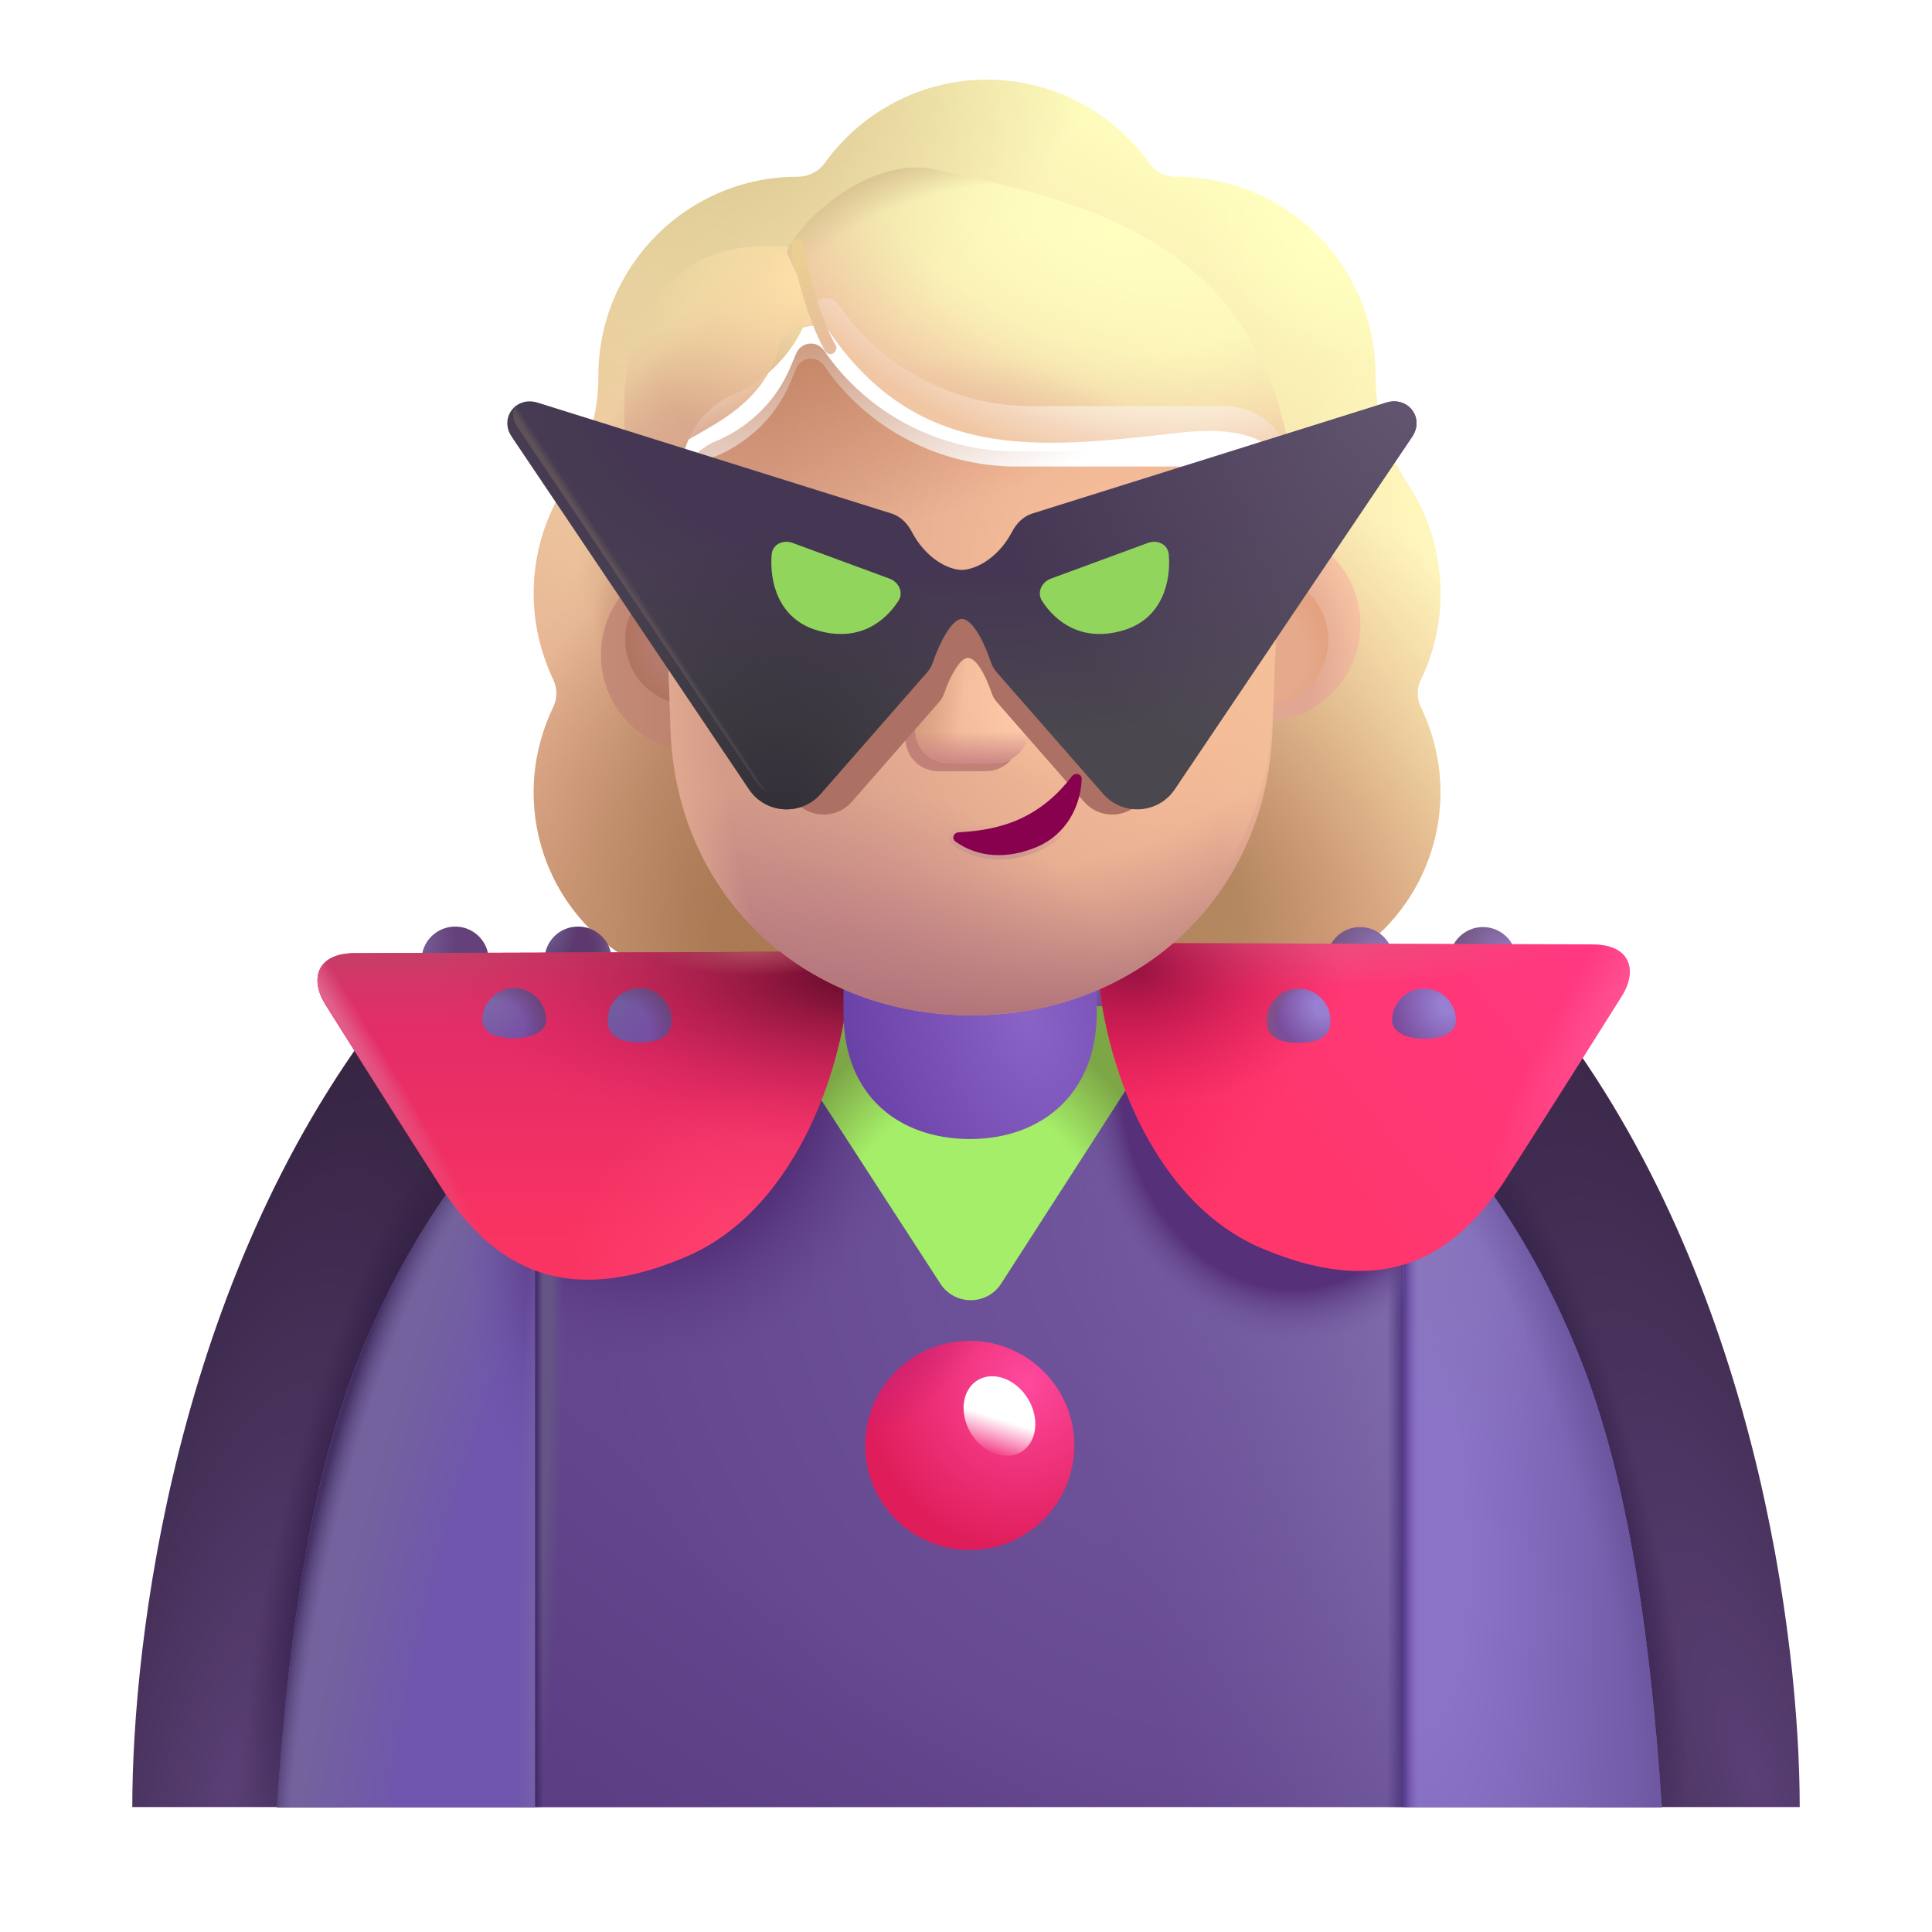 <svg width="32" height="32" viewBox="0 0 32 32" fill="none" xmlns="http://www.w3.org/2000/svg">
<g filter="url(#filter0_i_4002_1008)">
<path fill-rule="evenodd" clip-rule="evenodd" d="M23.283 12.007C23.496 11.571 23.607 11.086 23.607 10.58C23.607 10.112 23.511 9.674 23.338 9.274H23.344C23.263 9.093 23.173 8.922 23.063 8.761L23.061 8.758C22.716 8.232 22.534 7.614 22.534 6.987V6.977C22.534 5.155 21.057 3.678 19.235 3.678C19.053 3.678 18.881 3.597 18.78 3.445C18.183 2.615 17.201 2.069 16.098 2.069C14.995 2.069 14.013 2.615 13.416 3.445C13.315 3.587 13.143 3.678 12.961 3.678C12.932 3.678 12.904 3.678 12.876 3.679C11.093 3.724 9.661 5.184 9.661 6.977V6.987C9.661 7.614 9.479 8.232 9.135 8.758L9.133 8.762C8.79 9.287 8.589 9.903 8.589 10.58C8.589 11.096 8.71 11.571 8.913 12.007C8.984 12.148 8.984 12.32 8.913 12.462C8.71 12.887 8.589 13.363 8.589 13.869C8.589 15.65 10.026 17.087 11.807 17.087H20.389C22.17 17.087 23.607 15.65 23.607 13.869C23.607 13.363 23.486 12.887 23.283 12.462C23.212 12.32 23.212 12.148 23.283 12.007ZM11.023 9.334H11.011L12.209 11.69C12.333 14.492 13.426 11.69 16.098 11.69C18.769 11.69 19.934 14.809 20.058 12.007L21.193 8.809C21.14 7.565 20.238 7.477 20.058 7.477H16.837C15.566 7.477 14.366 6.855 13.648 5.804C13.525 5.631 13.269 5.661 13.187 5.855L13.105 6.049C12.879 6.61 12.448 7.039 11.915 7.283C11.9 7.288 11.882 7.296 11.864 7.304C11.846 7.311 11.828 7.319 11.813 7.324C11.577 7.447 11.023 7.814 11.002 8.763L11.013 9.069L11.023 9.334Z" fill="url(#paint0_linear_4002_1008)"/>
<path fill-rule="evenodd" clip-rule="evenodd" d="M23.283 12.007C23.496 11.571 23.607 11.086 23.607 10.58C23.607 10.112 23.511 9.674 23.338 9.274H23.344C23.263 9.093 23.173 8.922 23.063 8.761L23.061 8.758C22.716 8.232 22.534 7.614 22.534 6.987V6.977C22.534 5.155 21.057 3.678 19.235 3.678C19.053 3.678 18.881 3.597 18.78 3.445C18.183 2.615 17.201 2.069 16.098 2.069C14.995 2.069 14.013 2.615 13.416 3.445C13.315 3.587 13.143 3.678 12.961 3.678C12.932 3.678 12.904 3.678 12.876 3.679C11.093 3.724 9.661 5.184 9.661 6.977V6.987C9.661 7.614 9.479 8.232 9.135 8.758L9.133 8.762C8.79 9.287 8.589 9.903 8.589 10.58C8.589 11.096 8.71 11.571 8.913 12.007C8.984 12.148 8.984 12.32 8.913 12.462C8.71 12.887 8.589 13.363 8.589 13.869C8.589 15.65 10.026 17.087 11.807 17.087H20.389C22.17 17.087 23.607 15.65 23.607 13.869C23.607 13.363 23.486 12.887 23.283 12.462C23.212 12.32 23.212 12.148 23.283 12.007ZM11.023 9.334H11.011L12.209 11.69C12.333 14.492 13.426 11.69 16.098 11.69C18.769 11.69 19.934 14.809 20.058 12.007L21.193 8.809C21.14 7.565 20.238 7.477 20.058 7.477H16.837C15.566 7.477 14.366 6.855 13.648 5.804C13.525 5.631 13.269 5.661 13.187 5.855L13.105 6.049C12.879 6.61 12.448 7.039 11.915 7.283C11.9 7.288 11.882 7.296 11.864 7.304C11.846 7.311 11.828 7.319 11.813 7.324C11.577 7.447 11.023 7.814 11.002 8.763L11.013 9.069L11.023 9.334Z" fill="url(#paint1_radial_4002_1008)"/>
<path fill-rule="evenodd" clip-rule="evenodd" d="M23.283 12.007C23.496 11.571 23.607 11.086 23.607 10.58C23.607 10.112 23.511 9.674 23.338 9.274H23.344C23.263 9.093 23.173 8.922 23.063 8.761L23.061 8.758C22.716 8.232 22.534 7.614 22.534 6.987V6.977C22.534 5.155 21.057 3.678 19.235 3.678C19.053 3.678 18.881 3.597 18.78 3.445C18.183 2.615 17.201 2.069 16.098 2.069C14.995 2.069 14.013 2.615 13.416 3.445C13.315 3.587 13.143 3.678 12.961 3.678C12.932 3.678 12.904 3.678 12.876 3.679C11.093 3.724 9.661 5.184 9.661 6.977V6.987C9.661 7.614 9.479 8.232 9.135 8.758L9.133 8.762C8.79 9.287 8.589 9.903 8.589 10.58C8.589 11.096 8.71 11.571 8.913 12.007C8.984 12.148 8.984 12.32 8.913 12.462C8.71 12.887 8.589 13.363 8.589 13.869C8.589 15.65 10.026 17.087 11.807 17.087H20.389C22.17 17.087 23.607 15.65 23.607 13.869C23.607 13.363 23.486 12.887 23.283 12.462C23.212 12.32 23.212 12.148 23.283 12.007ZM11.023 9.334H11.011L12.209 11.69C12.333 14.492 13.426 11.69 16.098 11.69C18.769 11.69 19.934 14.809 20.058 12.007L21.193 8.809C21.14 7.565 20.238 7.477 20.058 7.477H16.837C15.566 7.477 14.366 6.855 13.648 5.804C13.525 5.631 13.269 5.661 13.187 5.855L13.105 6.049C12.879 6.61 12.448 7.039 11.915 7.283C11.9 7.288 11.882 7.296 11.864 7.304C11.846 7.311 11.828 7.319 11.813 7.324C11.577 7.447 11.023 7.814 11.002 8.763L11.013 9.069L11.023 9.334Z" fill="url(#paint2_radial_4002_1008)"/>
<path fill-rule="evenodd" clip-rule="evenodd" d="M23.283 12.007C23.496 11.571 23.607 11.086 23.607 10.58C23.607 10.112 23.511 9.674 23.338 9.274H23.344C23.263 9.093 23.173 8.922 23.063 8.761L23.061 8.758C22.716 8.232 22.534 7.614 22.534 6.987V6.977C22.534 5.155 21.057 3.678 19.235 3.678C19.053 3.678 18.881 3.597 18.78 3.445C18.183 2.615 17.201 2.069 16.098 2.069C14.995 2.069 14.013 2.615 13.416 3.445C13.315 3.587 13.143 3.678 12.961 3.678C12.932 3.678 12.904 3.678 12.876 3.679C11.093 3.724 9.661 5.184 9.661 6.977V6.987C9.661 7.614 9.479 8.232 9.135 8.758L9.133 8.762C8.79 9.287 8.589 9.903 8.589 10.58C8.589 11.096 8.71 11.571 8.913 12.007C8.984 12.148 8.984 12.32 8.913 12.462C8.71 12.887 8.589 13.363 8.589 13.869C8.589 15.65 10.026 17.087 11.807 17.087H20.389C22.17 17.087 23.607 15.65 23.607 13.869C23.607 13.363 23.486 12.887 23.283 12.462C23.212 12.32 23.212 12.148 23.283 12.007ZM11.023 9.334H11.011L12.209 11.69C12.333 14.492 13.426 11.69 16.098 11.69C18.769 11.69 19.934 14.809 20.058 12.007L21.193 8.809C21.14 7.565 20.238 7.477 20.058 7.477H16.837C15.566 7.477 14.366 6.855 13.648 5.804C13.525 5.631 13.269 5.661 13.187 5.855L13.105 6.049C12.879 6.61 12.448 7.039 11.915 7.283C11.9 7.288 11.882 7.296 11.864 7.304C11.846 7.311 11.828 7.319 11.813 7.324C11.577 7.447 11.023 7.814 11.002 8.763L11.013 9.069L11.023 9.334Z" fill="url(#paint3_radial_4002_1008)"/>
<path fill-rule="evenodd" clip-rule="evenodd" d="M23.283 12.007C23.496 11.571 23.607 11.086 23.607 10.58C23.607 10.112 23.511 9.674 23.338 9.274H23.344C23.263 9.093 23.173 8.922 23.063 8.761L23.061 8.758C22.716 8.232 22.534 7.614 22.534 6.987V6.977C22.534 5.155 21.057 3.678 19.235 3.678C19.053 3.678 18.881 3.597 18.78 3.445C18.183 2.615 17.201 2.069 16.098 2.069C14.995 2.069 14.013 2.615 13.416 3.445C13.315 3.587 13.143 3.678 12.961 3.678C12.932 3.678 12.904 3.678 12.876 3.679C11.093 3.724 9.661 5.184 9.661 6.977V6.987C9.661 7.614 9.479 8.232 9.135 8.758L9.133 8.762C8.79 9.287 8.589 9.903 8.589 10.58C8.589 11.096 8.71 11.571 8.913 12.007C8.984 12.148 8.984 12.32 8.913 12.462C8.71 12.887 8.589 13.363 8.589 13.869C8.589 15.65 10.026 17.087 11.807 17.087H20.389C22.17 17.087 23.607 15.65 23.607 13.869C23.607 13.363 23.486 12.887 23.283 12.462C23.212 12.32 23.212 12.148 23.283 12.007ZM11.023 9.334H11.011L12.209 11.69C12.333 14.492 13.426 11.69 16.098 11.69C18.769 11.69 19.934 14.809 20.058 12.007L21.193 8.809C21.14 7.565 20.238 7.477 20.058 7.477H16.837C15.566 7.477 14.366 6.855 13.648 5.804C13.525 5.631 13.269 5.661 13.187 5.855L13.105 6.049C12.879 6.61 12.448 7.039 11.915 7.283C11.9 7.288 11.882 7.296 11.864 7.304C11.846 7.311 11.828 7.319 11.813 7.324C11.577 7.447 11.023 7.814 11.002 8.763L11.013 9.069L11.023 9.334Z" fill="url(#paint4_radial_4002_1008)"/>
<path fill-rule="evenodd" clip-rule="evenodd" d="M23.283 12.007C23.496 11.571 23.607 11.086 23.607 10.58C23.607 10.112 23.511 9.674 23.338 9.274H23.344C23.263 9.093 23.173 8.922 23.063 8.761L23.061 8.758C22.716 8.232 22.534 7.614 22.534 6.987V6.977C22.534 5.155 21.057 3.678 19.235 3.678C19.053 3.678 18.881 3.597 18.78 3.445C18.183 2.615 17.201 2.069 16.098 2.069C14.995 2.069 14.013 2.615 13.416 3.445C13.315 3.587 13.143 3.678 12.961 3.678C12.932 3.678 12.904 3.678 12.876 3.679C11.093 3.724 9.661 5.184 9.661 6.977V6.987C9.661 7.614 9.479 8.232 9.135 8.758L9.133 8.762C8.79 9.287 8.589 9.903 8.589 10.58C8.589 11.096 8.71 11.571 8.913 12.007C8.984 12.148 8.984 12.32 8.913 12.462C8.71 12.887 8.589 13.363 8.589 13.869C8.589 15.65 10.026 17.087 11.807 17.087H20.389C22.17 17.087 23.607 15.65 23.607 13.869C23.607 13.363 23.486 12.887 23.283 12.462C23.212 12.32 23.212 12.148 23.283 12.007ZM11.023 9.334H11.011L12.209 11.69C12.333 14.492 13.426 11.69 16.098 11.69C18.769 11.69 19.934 14.809 20.058 12.007L21.193 8.809C21.14 7.565 20.238 7.477 20.058 7.477H16.837C15.566 7.477 14.366 6.855 13.648 5.804C13.525 5.631 13.269 5.661 13.187 5.855L13.105 6.049C12.879 6.61 12.448 7.039 11.915 7.283C11.9 7.288 11.882 7.296 11.864 7.304C11.846 7.311 11.828 7.319 11.813 7.324C11.577 7.447 11.023 7.814 11.002 8.763L11.013 9.069L11.023 9.334Z" fill="url(#paint5_radial_4002_1008)"/>
<path fill-rule="evenodd" clip-rule="evenodd" d="M23.283 12.007C23.496 11.571 23.607 11.086 23.607 10.58C23.607 10.112 23.511 9.674 23.338 9.274H23.344C23.263 9.093 23.173 8.922 23.063 8.761L23.061 8.758C22.716 8.232 22.534 7.614 22.534 6.987V6.977C22.534 5.155 21.057 3.678 19.235 3.678C19.053 3.678 18.881 3.597 18.78 3.445C18.183 2.615 17.201 2.069 16.098 2.069C14.995 2.069 14.013 2.615 13.416 3.445C13.315 3.587 13.143 3.678 12.961 3.678C12.932 3.678 12.904 3.678 12.876 3.679C11.093 3.724 9.661 5.184 9.661 6.977V6.987C9.661 7.614 9.479 8.232 9.135 8.758L9.133 8.762C8.79 9.287 8.589 9.903 8.589 10.58C8.589 11.096 8.71 11.571 8.913 12.007C8.984 12.148 8.984 12.32 8.913 12.462C8.71 12.887 8.589 13.363 8.589 13.869C8.589 15.65 10.026 17.087 11.807 17.087H20.389C22.17 17.087 23.607 15.65 23.607 13.869C23.607 13.363 23.486 12.887 23.283 12.462C23.212 12.32 23.212 12.148 23.283 12.007ZM11.023 9.334H11.011L12.209 11.69C12.333 14.492 13.426 11.69 16.098 11.69C18.769 11.69 19.934 14.809 20.058 12.007L21.193 8.809C21.14 7.565 20.238 7.477 20.058 7.477H16.837C15.566 7.477 14.366 6.855 13.648 5.804C13.525 5.631 13.269 5.661 13.187 5.855L13.105 6.049C12.879 6.61 12.448 7.039 11.915 7.283C11.9 7.288 11.882 7.296 11.864 7.304C11.846 7.311 11.828 7.319 11.813 7.324C11.577 7.447 11.023 7.814 11.002 8.763L11.013 9.069L11.023 9.334Z" fill="url(#paint6_radial_4002_1008)"/>
<path fill-rule="evenodd" clip-rule="evenodd" d="M23.283 12.007C23.496 11.571 23.607 11.086 23.607 10.58C23.607 10.112 23.511 9.674 23.338 9.274H23.344C23.263 9.093 23.173 8.922 23.063 8.761L23.061 8.758C22.716 8.232 22.534 7.614 22.534 6.987V6.977C22.534 5.155 21.057 3.678 19.235 3.678C19.053 3.678 18.881 3.597 18.78 3.445C18.183 2.615 17.201 2.069 16.098 2.069C14.995 2.069 14.013 2.615 13.416 3.445C13.315 3.587 13.143 3.678 12.961 3.678C12.932 3.678 12.904 3.678 12.876 3.679C11.093 3.724 9.661 5.184 9.661 6.977V6.987C9.661 7.614 9.479 8.232 9.135 8.758L9.133 8.762C8.79 9.287 8.589 9.903 8.589 10.58C8.589 11.096 8.71 11.571 8.913 12.007C8.984 12.148 8.984 12.32 8.913 12.462C8.71 12.887 8.589 13.363 8.589 13.869C8.589 15.65 10.026 17.087 11.807 17.087H20.389C22.17 17.087 23.607 15.65 23.607 13.869C23.607 13.363 23.486 12.887 23.283 12.462C23.212 12.32 23.212 12.148 23.283 12.007ZM11.023 9.334H11.011L12.209 11.69C12.333 14.492 13.426 11.69 16.098 11.69C18.769 11.69 19.934 14.809 20.058 12.007L21.193 8.809C21.14 7.565 20.238 7.477 20.058 7.477H16.837C15.566 7.477 14.366 6.855 13.648 5.804C13.525 5.631 13.269 5.661 13.187 5.855L13.105 6.049C12.879 6.61 12.448 7.039 11.915 7.283C11.9 7.288 11.882 7.296 11.864 7.304C11.846 7.311 11.828 7.319 11.813 7.324C11.577 7.447 11.023 7.814 11.002 8.763L11.013 9.069L11.023 9.334Z" fill="url(#paint7_radial_4002_1008)"/>
<path fill-rule="evenodd" clip-rule="evenodd" d="M23.283 12.007C23.496 11.571 23.607 11.086 23.607 10.58C23.607 10.112 23.511 9.674 23.338 9.274H23.344C23.263 9.093 23.173 8.922 23.063 8.761L23.061 8.758C22.716 8.232 22.534 7.614 22.534 6.987V6.977C22.534 5.155 21.057 3.678 19.235 3.678C19.053 3.678 18.881 3.597 18.78 3.445C18.183 2.615 17.201 2.069 16.098 2.069C14.995 2.069 14.013 2.615 13.416 3.445C13.315 3.587 13.143 3.678 12.961 3.678C12.932 3.678 12.904 3.678 12.876 3.679C11.093 3.724 9.661 5.184 9.661 6.977V6.987C9.661 7.614 9.479 8.232 9.135 8.758L9.133 8.762C8.79 9.287 8.589 9.903 8.589 10.58C8.589 11.096 8.71 11.571 8.913 12.007C8.984 12.148 8.984 12.32 8.913 12.462C8.71 12.887 8.589 13.363 8.589 13.869C8.589 15.65 10.026 17.087 11.807 17.087H20.389C22.17 17.087 23.607 15.65 23.607 13.869C23.607 13.363 23.486 12.887 23.283 12.462C23.212 12.32 23.212 12.148 23.283 12.007ZM11.023 9.334H11.011L12.209 11.69C12.333 14.492 13.426 11.69 16.098 11.69C18.769 11.69 19.934 14.809 20.058 12.007L21.193 8.809C21.14 7.565 20.238 7.477 20.058 7.477H16.837C15.566 7.477 14.366 6.855 13.648 5.804C13.525 5.631 13.269 5.661 13.187 5.855L13.105 6.049C12.879 6.61 12.448 7.039 11.915 7.283C11.9 7.288 11.882 7.296 11.864 7.304C11.846 7.311 11.828 7.319 11.813 7.324C11.577 7.447 11.023 7.814 11.002 8.763L11.013 9.069L11.023 9.334Z" fill="url(#paint8_radial_4002_1008)"/>
<path fill-rule="evenodd" clip-rule="evenodd" d="M23.283 12.007C23.496 11.571 23.607 11.086 23.607 10.58C23.607 10.112 23.511 9.674 23.338 9.274H23.344C23.263 9.093 23.173 8.922 23.063 8.761L23.061 8.758C22.716 8.232 22.534 7.614 22.534 6.987V6.977C22.534 5.155 21.057 3.678 19.235 3.678C19.053 3.678 18.881 3.597 18.78 3.445C18.183 2.615 17.201 2.069 16.098 2.069C14.995 2.069 14.013 2.615 13.416 3.445C13.315 3.587 13.143 3.678 12.961 3.678C12.932 3.678 12.904 3.678 12.876 3.679C11.093 3.724 9.661 5.184 9.661 6.977V6.987C9.661 7.614 9.479 8.232 9.135 8.758L9.133 8.762C8.79 9.287 8.589 9.903 8.589 10.58C8.589 11.096 8.71 11.571 8.913 12.007C8.984 12.148 8.984 12.32 8.913 12.462C8.71 12.887 8.589 13.363 8.589 13.869C8.589 15.65 10.026 17.087 11.807 17.087H20.389C22.17 17.087 23.607 15.65 23.607 13.869C23.607 13.363 23.486 12.887 23.283 12.462C23.212 12.32 23.212 12.148 23.283 12.007ZM11.023 9.334H11.011L12.209 11.69C12.333 14.492 13.426 11.69 16.098 11.69C18.769 11.69 19.934 14.809 20.058 12.007L21.193 8.809C21.14 7.565 20.238 7.477 20.058 7.477H16.837C15.566 7.477 14.366 6.855 13.648 5.804C13.525 5.631 13.269 5.661 13.187 5.855L13.105 6.049C12.879 6.61 12.448 7.039 11.915 7.283C11.9 7.288 11.882 7.296 11.864 7.304C11.846 7.311 11.828 7.319 11.813 7.324C11.577 7.447 11.023 7.814 11.002 8.763L11.013 9.069L11.023 9.334Z" fill="url(#paint9_radial_4002_1008)"/>
<path fill-rule="evenodd" clip-rule="evenodd" d="M23.283 12.007C23.496 11.571 23.607 11.086 23.607 10.58C23.607 10.112 23.511 9.674 23.338 9.274H23.344C23.263 9.093 23.173 8.922 23.063 8.761L23.061 8.758C22.716 8.232 22.534 7.614 22.534 6.987V6.977C22.534 5.155 21.057 3.678 19.235 3.678C19.053 3.678 18.881 3.597 18.78 3.445C18.183 2.615 17.201 2.069 16.098 2.069C14.995 2.069 14.013 2.615 13.416 3.445C13.315 3.587 13.143 3.678 12.961 3.678C12.932 3.678 12.904 3.678 12.876 3.679C11.093 3.724 9.661 5.184 9.661 6.977V6.987C9.661 7.614 9.479 8.232 9.135 8.758L9.133 8.762C8.79 9.287 8.589 9.903 8.589 10.58C8.589 11.096 8.71 11.571 8.913 12.007C8.984 12.148 8.984 12.32 8.913 12.462C8.71 12.887 8.589 13.363 8.589 13.869C8.589 15.65 10.026 17.087 11.807 17.087H20.389C22.17 17.087 23.607 15.65 23.607 13.869C23.607 13.363 23.486 12.887 23.283 12.462C23.212 12.32 23.212 12.148 23.283 12.007ZM11.023 9.334H11.011L12.209 11.69C12.333 14.492 13.426 11.69 16.098 11.69C18.769 11.69 19.934 14.809 20.058 12.007L21.193 8.809C21.14 7.565 20.238 7.477 20.058 7.477H16.837C15.566 7.477 14.366 6.855 13.648 5.804C13.525 5.631 13.269 5.661 13.187 5.855L13.105 6.049C12.879 6.61 12.448 7.039 11.915 7.283C11.9 7.288 11.882 7.296 11.864 7.304C11.846 7.311 11.828 7.319 11.813 7.324C11.577 7.447 11.023 7.814 11.002 8.763L11.013 9.069L11.023 9.334Z" fill="url(#paint10_radial_4002_1008)"/>
<path fill-rule="evenodd" clip-rule="evenodd" d="M23.283 12.007C23.496 11.571 23.607 11.086 23.607 10.58C23.607 10.112 23.511 9.674 23.338 9.274H23.344C23.263 9.093 23.173 8.922 23.063 8.761L23.061 8.758C22.716 8.232 22.534 7.614 22.534 6.987V6.977C22.534 5.155 21.057 3.678 19.235 3.678C19.053 3.678 18.881 3.597 18.78 3.445C18.183 2.615 17.201 2.069 16.098 2.069C14.995 2.069 14.013 2.615 13.416 3.445C13.315 3.587 13.143 3.678 12.961 3.678C12.932 3.678 12.904 3.678 12.876 3.679C11.093 3.724 9.661 5.184 9.661 6.977V6.987C9.661 7.614 9.479 8.232 9.135 8.758L9.133 8.762C8.79 9.287 8.589 9.903 8.589 10.58C8.589 11.096 8.71 11.571 8.913 12.007C8.984 12.148 8.984 12.32 8.913 12.462C8.71 12.887 8.589 13.363 8.589 13.869C8.589 15.65 10.026 17.087 11.807 17.087H20.389C22.17 17.087 23.607 15.65 23.607 13.869C23.607 13.363 23.486 12.887 23.283 12.462C23.212 12.32 23.212 12.148 23.283 12.007ZM11.023 9.334H11.011L12.209 11.69C12.333 14.492 13.426 11.69 16.098 11.69C18.769 11.69 19.934 14.809 20.058 12.007L21.193 8.809C21.14 7.565 20.238 7.477 20.058 7.477H16.837C15.566 7.477 14.366 6.855 13.648 5.804C13.525 5.631 13.269 5.661 13.187 5.855L13.105 6.049C12.879 6.61 12.448 7.039 11.915 7.283C11.9 7.288 11.882 7.296 11.864 7.304C11.846 7.311 11.828 7.319 11.813 7.324C11.577 7.447 11.023 7.814 11.002 8.763L11.013 9.069L11.023 9.334Z" fill="url(#paint11_radial_4002_1008)"/>
</g>
<g filter="url(#filter1_i_4002_1008)">
<path d="M1.991 29.931H5.522L9.772 21.181L6.124 16.783C2.709 21.22 1.991 27.166 1.991 29.931Z" fill="url(#paint12_radial_4002_1008)"/>
<path d="M1.991 29.931H5.522L9.772 21.181L6.124 16.783C2.709 21.22 1.991 27.166 1.991 29.931Z" fill="url(#paint13_radial_4002_1008)"/>
</g>
<g filter="url(#filter2_i_4002_1008)">
<path d="M30.009 29.931H26.478L22.228 21.181L25.877 16.783C29.291 21.22 30.009 27.166 30.009 29.931Z" fill="url(#paint14_radial_4002_1008)"/>
<path d="M30.009 29.931H26.478L22.228 21.181L25.877 16.783C29.291 21.22 30.009 27.166 30.009 29.931Z" fill="url(#paint15_radial_4002_1008)"/>
</g>
<path d="M4.588 29.931H27.525C27.32 26.862 26.92 24.318 26.119 22.368C23.675 16.413 18.96 15.743 16.057 15.884C13.153 15.743 8.439 16.413 5.994 22.368C5.193 24.318 4.793 26.862 4.588 29.931Z" fill="url(#paint16_radial_4002_1008)"/>
<path d="M4.588 29.931H27.525C27.32 26.862 26.92 24.318 26.119 22.368C23.675 16.413 18.96 15.743 16.057 15.884C13.153 15.743 8.439 16.413 5.994 22.368C5.193 24.318 4.793 26.862 4.588 29.931Z" fill="url(#paint17_radial_4002_1008)"/>
<path d="M4.588 29.931H27.525C27.32 26.862 26.92 24.318 26.119 22.368C23.675 16.413 18.96 15.743 16.057 15.884C13.153 15.743 8.439 16.413 5.994 22.368C5.193 24.318 4.793 26.862 4.588 29.931Z" fill="url(#paint18_radial_4002_1008)"/>
<path d="M4.588 29.931H27.525C27.32 26.862 26.92 24.318 26.119 22.368C23.675 16.413 18.96 15.743 16.057 15.884C13.153 15.743 8.439 16.413 5.994 22.368C5.193 24.318 4.793 26.862 4.588 29.931Z" fill="url(#paint19_linear_4002_1008)"/>
<path d="M4.588 29.931H27.525C27.32 26.862 26.92 24.318 26.119 22.368C23.675 16.413 18.96 15.743 16.057 15.884C13.153 15.743 8.439 16.413 5.994 22.368C5.193 24.318 4.793 26.862 4.588 29.931Z" fill="url(#paint20_radial_4002_1008)"/>
<path d="M4.588 29.931H27.525C27.32 26.862 26.92 24.318 26.119 22.368C23.675 16.413 18.96 15.743 16.057 15.884C13.153 15.743 8.439 16.413 5.994 22.368C5.193 24.318 4.793 26.862 4.588 29.931Z" fill="url(#paint21_radial_4002_1008)"/>
<path d="M4.588 29.931H27.525C27.32 26.862 26.92 24.318 26.119 22.368C23.675 16.413 18.96 15.743 16.057 15.884C13.153 15.743 8.439 16.413 5.994 22.368C5.193 24.318 4.793 26.862 4.588 29.931Z" fill="url(#paint22_radial_4002_1008)"/>
<path d="M4.588 29.931H27.525C27.32 26.862 26.92 24.318 26.119 22.368C23.675 16.413 18.96 15.743 16.057 15.884C13.153 15.743 8.439 16.413 5.994 22.368C5.193 24.318 4.793 26.862 4.588 29.931Z" fill="url(#paint23_linear_4002_1008)"/>
<path d="M23.252 18.088V29.931H27.525C27.32 26.862 26.92 24.318 26.119 22.368C25.347 20.487 24.349 19.1 23.252 18.088Z" fill="url(#paint24_radial_4002_1008)"/>
<path d="M23.252 18.088V29.931H27.525C27.32 26.862 26.92 24.318 26.119 22.368C25.347 20.487 24.349 19.1 23.252 18.088Z" fill="url(#paint25_radial_4002_1008)"/>
<path d="M23.252 18.088V29.931H27.525C27.32 26.862 26.92 24.318 26.119 22.368C25.347 20.487 24.349 19.1 23.252 18.088Z" fill="url(#paint26_radial_4002_1008)"/>
<path d="M23.252 18.088V29.931H27.525C27.32 26.862 26.92 24.318 26.119 22.368C25.347 20.487 24.349 19.1 23.252 18.088Z" fill="url(#paint27_linear_4002_1008)"/>
<path d="M8.861 18.088V29.931H4.588C4.793 26.862 5.193 24.318 5.994 22.368C6.766 20.487 7.765 19.1 8.861 18.088Z" fill="url(#paint28_radial_4002_1008)"/>
<path d="M8.861 18.088V29.931H4.588C4.793 26.862 5.193 24.318 5.994 22.368C6.766 20.487 7.765 19.1 8.861 18.088Z" fill="url(#paint29_radial_4002_1008)"/>
<path d="M8.861 18.088V29.931H4.588C4.793 26.862 5.193 24.318 5.994 22.368C6.766 20.487 7.765 19.1 8.861 18.088Z" fill="url(#paint30_radial_4002_1008)"/>
<path d="M8.861 18.088V29.931H4.588C4.793 26.862 5.193 24.318 5.994 22.368C6.766 20.487 7.765 19.1 8.861 18.088Z" fill="url(#paint31_radial_4002_1008)"/>
<path d="M15.575 21.261L12.596 16.666H19.541L16.583 21.26C16.347 21.626 15.812 21.627 15.575 21.261Z" fill="url(#paint32_radial_4002_1008)"/>
<path d="M23.082 15.91C23.082 16.131 22.834 16.226 22.527 16.226C22.221 16.226 21.972 16.107 21.972 15.91C21.972 15.604 22.221 15.355 22.527 15.355C22.834 15.355 23.082 15.604 23.082 15.91Z" fill="url(#paint33_radial_4002_1008)"/>
<path d="M25.118 15.91C25.118 16.131 24.869 16.226 24.562 16.226C24.256 16.226 24.007 16.107 24.007 15.91C24.007 15.604 24.256 15.355 24.562 15.355C24.869 15.355 25.118 15.604 25.118 15.91Z" fill="url(#paint34_radial_4002_1008)"/>
<g filter="url(#filter3_i_4002_1008)">
<path d="M24.635 19.865C23.885 20.947 22.779 21.841 20.627 20.916C18.791 20.127 17.916 17.647 17.916 15.869L26.119 15.892C26.771 15.892 26.871 16.334 26.611 16.748C25.965 17.778 25.092 19.153 24.635 19.865Z" fill="url(#paint35_linear_4002_1008)"/>
<path d="M24.635 19.865C23.885 20.947 22.779 21.841 20.627 20.916C18.791 20.127 17.916 17.647 17.916 15.869L26.119 15.892C26.771 15.892 26.871 16.334 26.611 16.748C25.965 17.778 25.092 19.153 24.635 19.865Z" fill="url(#paint36_radial_4002_1008)"/>
<path d="M24.635 19.865C23.885 20.947 22.779 21.841 20.627 20.916C18.791 20.127 17.916 17.647 17.916 15.869L26.119 15.892C26.771 15.892 26.871 16.334 26.611 16.748C25.965 17.778 25.092 19.153 24.635 19.865Z" fill="url(#paint37_radial_4002_1008)"/>
<path d="M24.635 19.865C23.885 20.947 22.779 21.841 20.627 20.916C18.791 20.127 17.916 17.647 17.916 15.869L26.119 15.892C26.771 15.892 26.871 16.334 26.611 16.748C25.965 17.778 25.092 19.153 24.635 19.865Z" fill="url(#paint38_radial_4002_1008)"/>
<path d="M24.635 19.865C23.885 20.947 22.779 21.841 20.627 20.916C18.791 20.127 17.916 17.647 17.916 15.869L26.119 15.892C26.771 15.892 26.871 16.334 26.611 16.748C25.965 17.778 25.092 19.153 24.635 19.865Z" fill="url(#paint39_radial_4002_1008)"/>
</g>
<path d="M9.02 15.902C9.02 16.124 9.268 16.218 9.575 16.218C9.881 16.218 10.13 16.099 10.13 15.902C10.13 15.596 9.881 15.347 9.575 15.347C9.268 15.347 9.02 15.596 9.02 15.902Z" fill="#5C396F"/>
<path d="M9.02 15.902C9.02 16.124 9.268 16.218 9.575 16.218C9.881 16.218 10.13 16.099 10.13 15.902C10.13 15.596 9.881 15.347 9.575 15.347C9.268 15.347 9.02 15.596 9.02 15.902Z" fill="url(#paint40_radial_4002_1008)"/>
<path d="M9.02 15.902C9.02 16.124 9.268 16.218 9.575 16.218C9.881 16.218 10.13 16.099 10.13 15.902C10.13 15.596 9.881 15.347 9.575 15.347C9.268 15.347 9.02 15.596 9.02 15.902Z" fill="url(#paint41_radial_4002_1008)"/>
<path d="M6.984 15.902C6.984 16.124 7.233 16.218 7.54 16.218C7.846 16.218 8.095 16.099 8.095 15.902C8.095 15.596 7.846 15.347 7.54 15.347C7.233 15.347 6.984 15.596 6.984 15.902Z" fill="#64417A"/>
<path d="M6.984 15.902C6.984 16.124 7.233 16.218 7.54 16.218C7.846 16.218 8.095 16.099 8.095 15.902C8.095 15.596 7.846 15.347 7.54 15.347C7.233 15.347 6.984 15.596 6.984 15.902Z" fill="url(#paint42_radial_4002_1008)"/>
<g filter="url(#filter4_i_4002_1008)">
<path d="M7.467 19.859C8.217 20.941 9.323 21.835 11.475 20.91C13.311 20.121 14.186 17.641 14.186 15.863L5.983 15.887C5.331 15.887 5.231 16.328 5.491 16.742C6.137 17.772 7.01 19.148 7.467 19.859Z" fill="url(#paint43_linear_4002_1008)"/>
<path d="M7.467 19.859C8.217 20.941 9.323 21.835 11.475 20.91C13.311 20.121 14.186 17.641 14.186 15.863L5.983 15.887C5.331 15.887 5.231 16.328 5.491 16.742C6.137 17.772 7.01 19.148 7.467 19.859Z" fill="url(#paint44_linear_4002_1008)"/>
<path d="M7.467 19.859C8.217 20.941 9.323 21.835 11.475 20.91C13.311 20.121 14.186 17.641 14.186 15.863L5.983 15.887C5.331 15.887 5.231 16.328 5.491 16.742C6.137 17.772 7.01 19.148 7.467 19.859Z" fill="url(#paint45_radial_4002_1008)"/>
<path d="M7.467 19.859C8.217 20.941 9.323 21.835 11.475 20.91C13.311 20.121 14.186 17.641 14.186 15.863L5.983 15.887C5.331 15.887 5.231 16.328 5.491 16.742C6.137 17.772 7.01 19.148 7.467 19.859Z" fill="url(#paint46_radial_4002_1008)"/>
<path d="M7.467 19.859C8.217 20.941 9.323 21.835 11.475 20.91C13.311 20.121 14.186 17.641 14.186 15.863L5.983 15.887C5.331 15.887 5.231 16.328 5.491 16.742C6.137 17.772 7.01 19.148 7.467 19.859Z" fill="url(#paint47_radial_4002_1008)"/>
<path d="M7.467 19.859C8.217 20.941 9.323 21.835 11.475 20.91C13.311 20.121 14.186 17.641 14.186 15.863L5.983 15.887C5.331 15.887 5.231 16.328 5.491 16.742C6.137 17.772 7.01 19.148 7.467 19.859Z" fill="url(#paint48_radial_4002_1008)"/>
</g>
<g filter="url(#filter5_i_4002_1008)">
<path d="M13.971 15.021C13.971 13.862 14.91 12.924 16.068 12.924C17.227 12.924 18.166 13.862 18.166 15.021V16.569C18.166 17.939 17.227 18.666 16.068 18.666C14.91 18.666 13.971 17.97 13.971 16.569V15.021Z" fill="url(#paint49_radial_4002_1008)"/>
</g>
<path d="M22.037 16.904C22.037 17.196 21.8 17.271 21.508 17.271C21.215 17.271 20.979 17.196 20.979 16.904C20.979 16.612 21.215 16.375 21.508 16.375C21.8 16.375 22.037 16.612 22.037 16.904Z" fill="url(#paint50_radial_4002_1008)"/>
<path d="M22.037 16.904C22.037 17.196 21.8 17.271 21.508 17.271C21.215 17.271 20.979 17.196 20.979 16.904C20.979 16.612 21.215 16.375 21.508 16.375C21.8 16.375 22.037 16.612 22.037 16.904Z" fill="url(#paint51_radial_4002_1008)"/>
<path d="M24.115 16.904C24.115 17.115 23.878 17.205 23.586 17.205C23.294 17.205 23.057 17.091 23.057 16.904C23.057 16.612 23.294 16.375 23.586 16.375C23.878 16.375 24.115 16.612 24.115 16.904Z" fill="url(#paint52_radial_4002_1008)"/>
<path d="M7.987 16.896C7.987 17.107 8.224 17.197 8.516 17.197C8.808 17.197 9.045 17.084 9.045 16.896C9.045 16.604 8.808 16.367 8.516 16.367C8.224 16.367 7.987 16.604 7.987 16.896Z" fill="url(#paint53_radial_4002_1008)"/>
<path d="M7.987 16.896C7.987 17.107 8.224 17.197 8.516 17.197C8.808 17.197 9.045 17.084 9.045 16.896C9.045 16.604 8.808 16.367 8.516 16.367C8.224 16.367 7.987 16.604 7.987 16.896Z" fill="url(#paint54_radial_4002_1008)"/>
<path d="M10.065 16.896C10.065 17.188 10.302 17.263 10.594 17.263C10.887 17.263 11.123 17.188 11.123 16.896C11.123 16.604 10.887 16.367 10.594 16.367C10.302 16.367 10.065 16.604 10.065 16.896Z" fill="url(#paint55_radial_4002_1008)"/>
<path d="M10.065 16.896C10.065 17.188 10.302 17.263 10.594 17.263C10.887 17.263 11.123 17.188 11.123 16.896C11.123 16.604 10.887 16.367 10.594 16.367C10.302 16.367 10.065 16.604 10.065 16.896Z" fill="url(#paint56_radial_4002_1008)"/>
<g filter="url(#filter6_i_4002_1008)">
<circle cx="16.062" cy="23.941" r="1.732" fill="url(#paint57_radial_4002_1008)"/>
<circle cx="16.062" cy="23.941" r="1.732" fill="url(#paint58_radial_4002_1008)"/>
</g>
<ellipse cx="16.554" cy="23.454" rx="0.552" ry="0.695" transform="rotate(-31.445 16.554 23.454)" fill="url(#paint59_linear_4002_1008)"/>
<path d="M16.453 15.487C16.703 15.497 16.963 15.517 17.223 15.537C16.963 15.517 16.713 15.497 16.453 15.487Z" fill="url(#paint60_linear_4002_1008)"/>
<path d="M16.123 15.487C16.113 15.487 16.103 15.487 16.083 15.487C16.183 15.487 16.273 15.487 16.373 15.497C16.293 15.487 16.203 15.487 16.123 15.487Z" fill="url(#paint61_linear_4002_1008)"/>
<g filter="url(#filter7_i_4002_1008)">
<path d="M11.412 12.206C12.301 12.206 13.021 11.486 13.021 10.597C13.021 9.708 12.301 8.988 11.412 8.988C10.524 8.988 9.803 9.708 9.803 10.597C9.803 11.486 10.524 12.206 11.412 12.206Z" fill="url(#paint62_linear_4002_1008)"/>
</g>
<g filter="url(#filter8_i_4002_1008)">
<path d="M20.925 12.206C21.814 12.206 22.534 11.486 22.534 10.597C22.534 9.708 21.814 8.988 20.925 8.988C20.037 8.988 19.316 9.708 19.316 10.597C19.316 11.486 20.037 12.206 20.925 12.206Z" fill="url(#paint63_radial_4002_1008)"/>
<path d="M20.925 12.206C21.814 12.206 22.534 11.486 22.534 10.597C22.534 9.708 21.814 8.988 20.925 8.988C20.037 8.988 19.316 9.708 19.316 10.597C19.316 11.486 20.037 12.206 20.925 12.206Z" fill="url(#paint64_radial_4002_1008)"/>
</g>
<g filter="url(#filter9_f_4002_1008)">
<path d="M20.925 11.671C21.518 11.671 21.999 11.19 21.999 10.597C21.999 10.004 21.518 9.523 20.925 9.523C20.332 9.523 19.851 10.004 19.851 10.597C19.851 11.19 20.332 11.671 20.925 11.671Z" fill="#E5AA8B"/>
<path d="M20.925 11.671C21.518 11.671 21.999 11.19 21.999 10.597C21.999 10.004 21.518 9.523 20.925 9.523C20.332 9.523 19.851 10.004 19.851 10.597C19.851 11.19 20.332 11.671 20.925 11.671Z" fill="url(#paint65_radial_4002_1008)"/>
</g>
<g filter="url(#filter10_f_4002_1008)">
<path d="M11.431 11.671C12.025 11.671 12.506 11.19 12.506 10.597C12.506 10.004 12.025 9.523 11.431 9.523C10.838 9.523 10.357 10.004 10.357 10.597C10.357 11.19 10.838 11.671 11.431 11.671Z" fill="#B47A6C"/>
<path d="M11.431 11.671C12.025 11.671 12.506 11.19 12.506 10.597C12.506 10.004 12.025 9.523 11.431 9.523C10.838 9.523 10.357 10.004 10.357 10.597C10.357 11.19 10.838 11.671 11.431 11.671Z" fill="url(#paint66_radial_4002_1008)"/>
</g>
<g filter="url(#filter11_i_4002_1008)">
<path d="M11.013 9.069L11.003 8.763C11.023 7.814 11.577 7.447 11.813 7.324C11.828 7.319 11.846 7.311 11.864 7.304C11.882 7.296 11.9 7.289 11.915 7.283C12.449 7.039 12.879 6.61 13.105 6.049L13.187 5.855C13.269 5.661 13.525 5.631 13.648 5.804C14.366 6.855 15.566 7.477 16.838 7.477H20.058C20.238 7.477 21.14 7.565 21.194 8.809L21.075 11.883C20.951 14.685 18.763 16.567 16.092 16.567C13.42 16.567 11.232 14.685 11.108 11.883L11.013 9.069Z" fill="url(#paint67_radial_4002_1008)"/>
<path d="M11.013 9.069L11.003 8.763C11.023 7.814 11.577 7.447 11.813 7.324C11.828 7.319 11.846 7.311 11.864 7.304C11.882 7.296 11.9 7.289 11.915 7.283C12.449 7.039 12.879 6.61 13.105 6.049L13.187 5.855C13.269 5.661 13.525 5.631 13.648 5.804C14.366 6.855 15.566 7.477 16.838 7.477H20.058C20.238 7.477 21.14 7.565 21.194 8.809L21.075 11.883C20.951 14.685 18.763 16.567 16.092 16.567C13.42 16.567 11.232 14.685 11.108 11.883L11.013 9.069Z" fill="url(#paint68_radial_4002_1008)"/>
<path d="M11.013 9.069L11.003 8.763C11.023 7.814 11.577 7.447 11.813 7.324C11.828 7.319 11.846 7.311 11.864 7.304C11.882 7.296 11.9 7.289 11.915 7.283C12.449 7.039 12.879 6.61 13.105 6.049L13.187 5.855C13.269 5.661 13.525 5.631 13.648 5.804C14.366 6.855 15.566 7.477 16.838 7.477H20.058C20.238 7.477 21.14 7.565 21.194 8.809L21.075 11.883C20.951 14.685 18.763 16.567 16.092 16.567C13.42 16.567 11.232 14.685 11.108 11.883L11.013 9.069Z" fill="url(#paint69_radial_4002_1008)"/>
<path d="M11.013 9.069L11.003 8.763C11.023 7.814 11.577 7.447 11.813 7.324C11.828 7.319 11.846 7.311 11.864 7.304C11.882 7.296 11.9 7.289 11.915 7.283C12.449 7.039 12.879 6.61 13.105 6.049L13.187 5.855C13.269 5.661 13.525 5.631 13.648 5.804C14.366 6.855 15.566 7.477 16.838 7.477H20.058C20.238 7.477 21.14 7.565 21.194 8.809L21.075 11.883C20.951 14.685 18.763 16.567 16.092 16.567C13.42 16.567 11.232 14.685 11.108 11.883L11.013 9.069Z" fill="url(#paint70_radial_4002_1008)"/>
<path d="M11.013 9.069L11.003 8.763C11.023 7.814 11.577 7.447 11.813 7.324C11.828 7.319 11.846 7.311 11.864 7.304C11.882 7.296 11.9 7.289 11.915 7.283C12.449 7.039 12.879 6.61 13.105 6.049L13.187 5.855C13.269 5.661 13.525 5.631 13.648 5.804C14.366 6.855 15.566 7.477 16.838 7.477H20.058C20.238 7.477 21.14 7.565 21.194 8.809L21.075 11.883C20.951 14.685 18.763 16.567 16.092 16.567C13.42 16.567 11.232 14.685 11.108 11.883L11.013 9.069Z" fill="url(#paint71_radial_4002_1008)"/>
<path d="M11.013 9.069L11.003 8.763C11.023 7.814 11.577 7.447 11.813 7.324C11.828 7.319 11.846 7.311 11.864 7.304C11.882 7.296 11.9 7.289 11.915 7.283C12.449 7.039 12.879 6.61 13.105 6.049L13.187 5.855C13.269 5.661 13.525 5.631 13.648 5.804C14.366 6.855 15.566 7.477 16.838 7.477H20.058C20.238 7.477 21.14 7.565 21.194 8.809L21.075 11.883C20.951 14.685 18.763 16.567 16.092 16.567C13.42 16.567 11.232 14.685 11.108 11.883L11.013 9.069Z" fill="url(#paint72_radial_4002_1008)"/>
<path d="M11.013 9.069L11.003 8.763C11.023 7.814 11.577 7.447 11.813 7.324C11.828 7.319 11.846 7.311 11.864 7.304C11.882 7.296 11.9 7.289 11.915 7.283C12.449 7.039 12.879 6.61 13.105 6.049L13.187 5.855C13.269 5.661 13.525 5.631 13.648 5.804C14.366 6.855 15.566 7.477 16.838 7.477H20.058C20.238 7.477 21.14 7.565 21.194 8.809L21.075 11.883C20.951 14.685 18.763 16.567 16.092 16.567C13.42 16.567 11.232 14.685 11.108 11.883L11.013 9.069Z" fill="url(#paint73_radial_4002_1008)"/>
</g>
<path d="M11.011 9.334H11.023L11.013 9.069L11.003 8.763C11.023 7.814 11.577 7.447 11.813 7.324C11.828 7.319 11.846 7.311 11.864 7.304C11.882 7.296 11.9 7.289 11.915 7.283C12.449 7.039 12.879 6.61 13.105 6.049L13.187 5.855C13.269 5.661 13.525 5.631 13.648 5.804C14.366 6.855 15.566 7.477 16.838 7.477H20.058C20.238 7.477 21.14 7.565 21.194 8.809L21.075 11.883C20.951 14.685 18.763 16.567 16.092 16.567C13.42 16.567 11.232 14.685 11.108 11.883L11.011 9.334Z" fill="url(#paint74_radial_4002_1008)"/>
<path d="M11.011 9.334H11.023L11.013 9.069L11.003 8.763C11.023 7.814 11.577 7.447 11.813 7.324C11.828 7.319 11.846 7.311 11.864 7.304C11.882 7.296 11.9 7.289 11.915 7.283C12.449 7.039 12.879 6.61 13.105 6.049L13.187 5.855C13.269 5.661 13.525 5.631 13.648 5.804C14.366 6.855 15.566 7.477 16.838 7.477H20.058C20.238 7.477 21.14 7.565 21.194 8.809L21.075 11.883C20.951 14.685 18.763 16.567 16.092 16.567C13.42 16.567 11.232 14.685 11.108 11.883L11.011 9.334Z" fill="url(#paint75_radial_4002_1008)"/>
<g filter="url(#filter12_f_4002_1008)">
<path d="M15.706 10.374L15.022 12.074C14.913 12.424 15.174 12.774 15.543 12.774H16.329C16.698 12.774 16.958 12.418 16.849 12.074L16.318 10.374C16.204 9.998 15.825 9.998 15.706 10.374Z" fill="#C28178"/>
</g>
<g filter="url(#filter13_f_4002_1008)">
<path d="M15.716 10.236L15.184 11.936C15.076 12.285 15.336 12.635 15.705 12.635H16.491C16.86 12.635 17.12 12.28 17.012 11.936L16.48 10.236C16.366 9.859 15.835 9.859 15.716 10.236Z" fill="#EFB696"/>
<path d="M15.716 10.236L15.184 11.936C15.076 12.285 15.336 12.635 15.705 12.635H16.491C16.86 12.635 17.12 12.28 17.012 11.936L16.48 10.236C16.366 9.859 15.835 9.859 15.716 10.236Z" fill="url(#paint76_radial_4002_1008)"/>
<path d="M15.716 10.236L15.184 11.936C15.076 12.285 15.336 12.635 15.705 12.635H16.491C16.86 12.635 17.12 12.28 17.012 11.936L16.48 10.236C16.366 9.859 15.835 9.859 15.716 10.236Z" fill="url(#paint77_linear_4002_1008)"/>
<path d="M15.716 10.236L15.184 11.936C15.076 12.285 15.336 12.635 15.705 12.635H16.491C16.86 12.635 17.12 12.28 17.012 11.936L16.48 10.236C16.366 9.859 15.835 9.859 15.716 10.236Z" fill="url(#paint78_linear_4002_1008)"/>
</g>
<g filter="url(#filter14_f_4002_1008)">
<path d="M11.204 4.583C11.825 4.03 12.721 4.024 13.223 4.114L13.626 5.404C13.369 5.365 13.14 5.455 12.947 5.639C12.494 7.315 10.785 7.064 10.449 8.321C10.299 6.829 10.131 5.538 11.204 4.583Z" fill="url(#paint79_radial_4002_1008)"/>
<path d="M11.204 4.583C11.825 4.03 12.721 4.024 13.223 4.114L13.626 5.404C13.369 5.365 13.14 5.455 12.947 5.639C12.494 7.315 10.785 7.064 10.449 8.321C10.299 6.829 10.131 5.538 11.204 4.583Z" fill="url(#paint80_radial_4002_1008)"/>
</g>
<g filter="url(#filter15_f_4002_1008)">
<path d="M15.495 2.806C14.362 2.556 13.148 3.762 13.031 4.181C14.573 7.801 16.941 7.456 19.568 7.164C21.14 6.989 21.311 7.706 21.445 8.053C21.009 3.996 18.076 3.376 15.495 2.806Z" fill="url(#paint81_radial_4002_1008)"/>
<path d="M15.495 2.806C14.362 2.556 13.148 3.762 13.031 4.181C14.573 7.801 16.941 7.456 19.568 7.164C21.14 6.989 21.311 7.706 21.445 8.053C21.009 3.996 18.076 3.376 15.495 2.806Z" fill="url(#paint82_radial_4002_1008)"/>
<path d="M15.495 2.806C14.362 2.556 13.148 3.762 13.031 4.181C14.573 7.801 16.941 7.456 19.568 7.164C21.14 6.989 21.311 7.706 21.445 8.053C21.009 3.996 18.076 3.376 15.495 2.806Z" fill="url(#paint83_radial_4002_1008)"/>
</g>
<g filter="url(#filter16_f_4002_1008)">
<path d="M13.207 4.055C13.23 4.298 13.441 5.211 13.752 5.765" stroke="url(#paint84_linear_4002_1008)" stroke-width="0.2" stroke-linecap="round"/>
</g>
<g filter="url(#filter17_f_4002_1008)">
<path d="M9.897 8.415L13.132 13.221C13.359 13.556 13.841 13.585 14.107 13.281L15.556 11.626C15.595 11.582 15.624 11.529 15.642 11.474C15.722 11.234 15.895 10.897 16.03 10.897C16.184 10.897 16.343 11.234 16.423 11.474C16.441 11.529 16.47 11.582 16.509 11.626L17.958 13.281C18.224 13.585 18.706 13.556 18.933 13.221L22.168 8.415C22.343 8.157 22.111 7.856 21.814 7.949L16.993 9.459C16.87 9.498 16.775 9.595 16.715 9.71C16.538 10.051 16.44 9.704 16.23 9.71C16.021 9.704 15.527 10.051 15.35 9.71C15.29 9.595 15.195 9.498 15.072 9.459L10.251 7.949C9.954 7.856 9.723 8.157 9.897 8.415Z" fill="#AC7064"/>
</g>
<g filter="url(#filter18_iii_4002_1008)">
<path d="M8.576 7.085L12.508 12.926C12.783 13.333 13.369 13.369 13.693 12.999L15.454 10.988C15.501 10.934 15.536 10.87 15.558 10.802C15.655 10.511 15.865 10.102 16.029 10.102C16.217 10.102 16.409 10.511 16.507 10.802C16.529 10.87 16.564 10.934 16.611 10.988L18.372 12.999C18.696 13.369 19.282 13.333 19.557 12.926L23.489 7.085C23.701 6.772 23.42 6.406 23.059 6.519L17.2 8.355C17.05 8.402 16.935 8.519 16.862 8.659C16.646 9.073 16.284 9.283 16.029 9.29C15.775 9.283 15.419 9.073 15.203 8.659C15.13 8.519 15.015 8.402 14.865 8.355L9.006 6.519C8.644 6.406 8.364 6.772 8.576 7.085Z" fill="url(#paint85_radial_4002_1008)"/>
<path d="M8.576 7.085L12.508 12.926C12.783 13.333 13.369 13.369 13.693 12.999L15.454 10.988C15.501 10.934 15.536 10.87 15.558 10.802C15.655 10.511 15.865 10.102 16.029 10.102C16.217 10.102 16.409 10.511 16.507 10.802C16.529 10.87 16.564 10.934 16.611 10.988L18.372 12.999C18.696 13.369 19.282 13.333 19.557 12.926L23.489 7.085C23.701 6.772 23.42 6.406 23.059 6.519L17.2 8.355C17.05 8.402 16.935 8.519 16.862 8.659C16.646 9.073 16.284 9.283 16.029 9.29C15.775 9.283 15.419 9.073 15.203 8.659C15.13 8.519 15.015 8.402 14.865 8.355L9.006 6.519C8.644 6.406 8.364 6.772 8.576 7.085Z" fill="url(#paint86_radial_4002_1008)"/>
<path d="M8.576 7.085L12.508 12.926C12.783 13.333 13.369 13.369 13.693 12.999L15.454 10.988C15.501 10.934 15.536 10.87 15.558 10.802C15.655 10.511 15.865 10.102 16.029 10.102C16.217 10.102 16.409 10.511 16.507 10.802C16.529 10.87 16.564 10.934 16.611 10.988L18.372 12.999C18.696 13.369 19.282 13.333 19.557 12.926L23.489 7.085C23.701 6.772 23.42 6.406 23.059 6.519L17.2 8.355C17.05 8.402 16.935 8.519 16.862 8.659C16.646 9.073 16.284 9.283 16.029 9.29C15.775 9.283 15.419 9.073 15.203 8.659C15.13 8.519 15.015 8.402 14.865 8.355L9.006 6.519C8.644 6.406 8.364 6.772 8.576 7.085Z" fill="url(#paint87_radial_4002_1008)"/>
</g>
<path d="M8.576 7.085L12.508 12.926C12.783 13.333 13.369 13.369 13.693 12.999L15.454 10.988C15.501 10.934 15.536 10.87 15.558 10.802C15.655 10.511 15.865 10.102 16.029 10.102C16.217 10.102 16.409 10.511 16.507 10.802C16.529 10.87 16.564 10.934 16.611 10.988L18.372 12.999C18.696 13.369 19.282 13.333 19.557 12.926L23.489 7.085C23.701 6.772 23.42 6.406 23.059 6.519L17.2 8.355C17.05 8.402 16.935 8.519 16.862 8.659C16.646 9.073 16.284 9.283 16.029 9.29C15.775 9.283 15.419 9.073 15.203 8.659C15.13 8.519 15.015 8.402 14.865 8.355L9.006 6.519C8.644 6.406 8.364 6.772 8.576 7.085Z" fill="url(#paint88_linear_4002_1008)"/>
<g filter="url(#filter19_ii_4002_1008)">
<path d="M19.064 8.992L17.456 9.584C17.302 9.641 17.221 9.814 17.309 9.952C17.529 10.294 17.966 10.644 18.654 10.441C19.305 10.249 19.446 9.627 19.409 9.184C19.395 9.017 19.221 8.934 19.064 8.992Z" fill="#92D55C"/>
</g>
<g filter="url(#filter20_ii_4002_1008)">
<path d="M13.077 8.992L14.684 9.584C14.838 9.641 14.92 9.814 14.831 9.952C14.611 10.294 14.175 10.644 13.486 10.441C12.835 10.249 12.694 9.627 12.731 9.184C12.745 9.017 12.919 8.934 13.077 8.992Z" fill="#92D55C"/>
</g>
<g filter="url(#filter21_f_4002_1008)">
<path d="M17.751 12.861C17.136 13.668 16.382 13.754 15.878 13.786C15.793 13.791 15.757 13.89 15.827 13.94C16.204 14.209 16.684 14.232 17.169 14.03C17.679 13.817 17.902 13.327 17.916 12.907C17.919 12.815 17.806 12.788 17.751 12.861Z" stroke="url(#paint89_radial_4002_1008)" stroke-width="0.15"/>
</g>
<path d="M17.751 12.861C17.136 13.668 16.382 13.754 15.878 13.786C15.793 13.791 15.757 13.89 15.827 13.94C16.204 14.209 16.684 14.232 17.169 14.03C17.679 13.817 17.902 13.327 17.916 12.907C17.919 12.815 17.806 12.788 17.751 12.861Z" fill="#88014E"/>
<defs>
<filter id="filter0_i_4002_1008" x="8.589" y="1.319" width="15.268" height="15.768" filterUnits="userSpaceOnUse" color-interpolation-filters="sRGB">
<feFlood flood-opacity="0" result="BackgroundImageFix"/>
<feBlend mode="normal" in="SourceGraphic" in2="BackgroundImageFix" result="shape"/>
<feColorMatrix in="SourceAlpha" type="matrix" values="0 0 0 0 0 0 0 0 0 0 0 0 0 0 0 0 0 0 127 0" result="hardAlpha"/>
<feOffset dx="0.25" dy="-0.75"/>
<feGaussianBlur stdDeviation="0.75"/>
<feComposite in2="hardAlpha" operator="arithmetic" k2="-1" k3="1"/>
<feColorMatrix type="matrix" values="0 0 0 0 0.886 0 0 0 0 0.698 0 0 0 0 0.608 0 0 0 1 0"/>
<feBlend mode="normal" in2="shape" result="effect1_innerShadow_4002_1008"/>
</filter>
<filter id="filter1_i_4002_1008" x="1.991" y="16.783" width="7.981" height="13.148" filterUnits="userSpaceOnUse" color-interpolation-filters="sRGB">
<feFlood flood-opacity="0" result="BackgroundImageFix"/>
<feBlend mode="normal" in="SourceGraphic" in2="BackgroundImageFix" result="shape"/>
<feColorMatrix in="SourceAlpha" type="matrix" values="0 0 0 0 0 0 0 0 0 0 0 0 0 0 0 0 0 0 127 0" result="hardAlpha"/>
<feOffset dx="0.2"/>
<feGaussianBlur stdDeviation="0.2"/>
<feComposite in2="hardAlpha" operator="arithmetic" k2="-1" k3="1"/>
<feColorMatrix type="matrix" values="0 0 0 0 0.392 0 0 0 0 0.365 0 0 0 0 0.424 0 0 0 1 0"/>
<feBlend mode="normal" in2="shape" result="effect1_innerShadow_4002_1008"/>
</filter>
<filter id="filter2_i_4002_1008" x="22.028" y="16.783" width="7.981" height="13.148" filterUnits="userSpaceOnUse" color-interpolation-filters="sRGB">
<feFlood flood-opacity="0" result="BackgroundImageFix"/>
<feBlend mode="normal" in="SourceGraphic" in2="BackgroundImageFix" result="shape"/>
<feColorMatrix in="SourceAlpha" type="matrix" values="0 0 0 0 0 0 0 0 0 0 0 0 0 0 0 0 0 0 127 0" result="hardAlpha"/>
<feOffset dx="-0.2"/>
<feGaussianBlur stdDeviation="0.2"/>
<feComposite in2="hardAlpha" operator="arithmetic" k2="-1" k3="1"/>
<feColorMatrix type="matrix" values="0 0 0 0 0.392 0 0 0 0 0.365 0 0 0 0 0.424 0 0 0 1 0"/>
<feBlend mode="normal" in2="shape" result="effect1_innerShadow_4002_1008"/>
</filter>
<filter id="filter3_i_4002_1008" x="17.916" y="15.619" width="9.078" height="5.683" filterUnits="userSpaceOnUse" color-interpolation-filters="sRGB">
<feFlood flood-opacity="0" result="BackgroundImageFix"/>
<feBlend mode="normal" in="SourceGraphic" in2="BackgroundImageFix" result="shape"/>
<feColorMatrix in="SourceAlpha" type="matrix" values="0 0 0 0 0 0 0 0 0 0 0 0 0 0 0 0 0 0 127 0" result="hardAlpha"/>
<feOffset dx="0.25" dy="-0.25"/>
<feGaussianBlur stdDeviation="0.25"/>
<feComposite in2="hardAlpha" operator="arithmetic" k2="-1" k3="1"/>
<feColorMatrix type="matrix" values="0 0 0 0 0.804 0 0 0 0 0.102 0 0 0 0 0.325 0 0 0 1 0"/>
<feBlend mode="normal" in2="shape" result="effect1_innerShadow_4002_1008"/>
</filter>
<filter id="filter4_i_4002_1008" x="5.258" y="15.763" width="8.928" height="5.533" filterUnits="userSpaceOnUse" color-interpolation-filters="sRGB">
<feFlood flood-opacity="0" result="BackgroundImageFix"/>
<feBlend mode="normal" in="SourceGraphic" in2="BackgroundImageFix" result="shape"/>
<feColorMatrix in="SourceAlpha" type="matrix" values="0 0 0 0 0 0 0 0 0 0 0 0 0 0 0 0 0 0 127 0" result="hardAlpha"/>
<feOffset dx="-0.1" dy="-0.1"/>
<feGaussianBlur stdDeviation="0.125"/>
<feComposite in2="hardAlpha" operator="arithmetic" k2="-1" k3="1"/>
<feColorMatrix type="matrix" values="0 0 0 0 0.824 0 0 0 0 0.114 0 0 0 0 0.337 0 0 0 1 0"/>
<feBlend mode="normal" in2="shape" result="effect1_innerShadow_4002_1008"/>
</filter>
<filter id="filter5_i_4002_1008" x="13.971" y="12.924" width="4.194" height="5.942" filterUnits="userSpaceOnUse" color-interpolation-filters="sRGB">
<feFlood flood-opacity="0" result="BackgroundImageFix"/>
<feBlend mode="normal" in="SourceGraphic" in2="BackgroundImageFix" result="shape"/>
<feColorMatrix in="SourceAlpha" type="matrix" values="0 0 0 0 0 0 0 0 0 0 0 0 0 0 0 0 0 0 127 0" result="hardAlpha"/>
<feOffset dy="0.2"/>
<feGaussianBlur stdDeviation="0.15"/>
<feComposite in2="hardAlpha" operator="arithmetic" k2="-1" k3="1"/>
<feColorMatrix type="matrix" values="0 0 0 0 0.325 0 0 0 0 0.227 0 0 0 0 0.439 0 0 0 1 0"/>
<feBlend mode="normal" in2="shape" result="effect1_innerShadow_4002_1008"/>
</filter>
<filter id="filter6_i_4002_1008" x="14.33" y="22.209" width="3.465" height="3.465" filterUnits="userSpaceOnUse" color-interpolation-filters="sRGB">
<feFlood flood-opacity="0" result="BackgroundImageFix"/>
<feBlend mode="normal" in="SourceGraphic" in2="BackgroundImageFix" result="shape"/>
<feColorMatrix in="SourceAlpha" type="matrix" values="0 0 0 0 0 0 0 0 0 0 0 0 0 0 0 0 0 0 127 0" result="hardAlpha"/>
<feOffset/>
<feGaussianBlur stdDeviation="0.125"/>
<feComposite in2="hardAlpha" operator="arithmetic" k2="-1" k3="1"/>
<feColorMatrix type="matrix" values="0 0 0 0 0.82 0 0 0 0 0.145 0 0 0 0 0.365 0 0 0 1 0"/>
<feBlend mode="normal" in2="shape" result="effect1_innerShadow_4002_1008"/>
</filter>
<filter id="filter7_i_4002_1008" x="9.803" y="8.988" width="3.368" height="3.468" filterUnits="userSpaceOnUse" color-interpolation-filters="sRGB">
<feFlood flood-opacity="0" result="BackgroundImageFix"/>
<feBlend mode="normal" in="SourceGraphic" in2="BackgroundImageFix" result="shape"/>
<feColorMatrix in="SourceAlpha" type="matrix" values="0 0 0 0 0 0 0 0 0 0 0 0 0 0 0 0 0 0 127 0" result="hardAlpha"/>
<feOffset dx="0.15" dy="0.25"/>
<feGaussianBlur stdDeviation="0.25"/>
<feComposite in2="hardAlpha" operator="arithmetic" k2="-1" k3="1"/>
<feColorMatrix type="matrix" values="0 0 0 0 0.859 0 0 0 0 0.635 0 0 0 0 0.533 0 0 0 1 0"/>
<feBlend mode="normal" in2="shape" result="effect1_innerShadow_4002_1008"/>
</filter>
<filter id="filter8_i_4002_1008" x="19.316" y="8.738" width="3.218" height="3.468" filterUnits="userSpaceOnUse" color-interpolation-filters="sRGB">
<feFlood flood-opacity="0" result="BackgroundImageFix"/>
<feBlend mode="normal" in="SourceGraphic" in2="BackgroundImageFix" result="shape"/>
<feColorMatrix in="SourceAlpha" type="matrix" values="0 0 0 0 0 0 0 0 0 0 0 0 0 0 0 0 0 0 127 0" result="hardAlpha"/>
<feOffset dy="-0.25"/>
<feGaussianBlur stdDeviation="0.25"/>
<feComposite in2="hardAlpha" operator="arithmetic" k2="-1" k3="1"/>
<feColorMatrix type="matrix" values="0 0 0 0 0.827 0 0 0 0 0.569 0 0 0 0 0.506 0 0 0 1 0"/>
<feBlend mode="normal" in2="shape" result="effect1_innerShadow_4002_1008"/>
</filter>
<filter id="filter9_f_4002_1008" x="19.351" y="9.023" width="3.148" height="3.148" filterUnits="userSpaceOnUse" color-interpolation-filters="sRGB">
<feFlood flood-opacity="0" result="BackgroundImageFix"/>
<feBlend mode="normal" in="SourceGraphic" in2="BackgroundImageFix" result="shape"/>
<feGaussianBlur stdDeviation="0.25" result="effect1_foregroundBlur_4002_1008"/>
</filter>
<filter id="filter10_f_4002_1008" x="9.957" y="9.123" width="2.948" height="2.948" filterUnits="userSpaceOnUse" color-interpolation-filters="sRGB">
<feFlood flood-opacity="0" result="BackgroundImageFix"/>
<feBlend mode="normal" in="SourceGraphic" in2="BackgroundImageFix" result="shape"/>
<feGaussianBlur stdDeviation="0.2" result="effect1_foregroundBlur_4002_1008"/>
</filter>
<filter id="filter11_i_4002_1008" x="11.003" y="5.69" width="10.191" height="11.127" filterUnits="userSpaceOnUse" color-interpolation-filters="sRGB">
<feFlood flood-opacity="0" result="BackgroundImageFix"/>
<feBlend mode="normal" in="SourceGraphic" in2="BackgroundImageFix" result="shape"/>
<feColorMatrix in="SourceAlpha" type="matrix" values="0 0 0 0 0 0 0 0 0 0 0 0 0 0 0 0 0 0 127 0" result="hardAlpha"/>
<feOffset dy="0.25"/>
<feGaussianBlur stdDeviation="0.125"/>
<feComposite in2="hardAlpha" operator="arithmetic" k2="-1" k3="1"/>
<feColorMatrix type="matrix" values="0 0 0 0 0.745 0 0 0 0 0.486 0 0 0 0 0.384 0 0 0 1 0"/>
<feBlend mode="normal" in2="shape" result="effect1_innerShadow_4002_1008"/>
</filter>
<filter id="filter12_f_4002_1008" x="14.497" y="9.592" width="2.877" height="3.682" filterUnits="userSpaceOnUse" color-interpolation-filters="sRGB">
<feFlood flood-opacity="0" result="BackgroundImageFix"/>
<feBlend mode="normal" in="SourceGraphic" in2="BackgroundImageFix" result="shape"/>
<feGaussianBlur stdDeviation="0.25" result="effect1_foregroundBlur_4002_1008"/>
</filter>
<filter id="filter13_f_4002_1008" x="14.909" y="9.703" width="2.377" height="3.182" filterUnits="userSpaceOnUse" color-interpolation-filters="sRGB">
<feFlood flood-opacity="0" result="BackgroundImageFix"/>
<feBlend mode="normal" in="SourceGraphic" in2="BackgroundImageFix" result="shape"/>
<feGaussianBlur stdDeviation="0.125" result="effect1_foregroundBlur_4002_1008"/>
</filter>
<filter id="filter14_f_4002_1008" x="9.839" y="3.571" width="4.287" height="5.25" filterUnits="userSpaceOnUse" color-interpolation-filters="sRGB">
<feFlood flood-opacity="0" result="BackgroundImageFix"/>
<feBlend mode="normal" in="SourceGraphic" in2="BackgroundImageFix" result="shape"/>
<feGaussianBlur stdDeviation="0.25" result="effect1_foregroundBlur_4002_1008"/>
</filter>
<filter id="filter15_f_4002_1008" x="12.781" y="2.522" width="8.914" height="5.78" filterUnits="userSpaceOnUse" color-interpolation-filters="sRGB">
<feFlood flood-opacity="0" result="BackgroundImageFix"/>
<feBlend mode="normal" in="SourceGraphic" in2="BackgroundImageFix" result="shape"/>
<feGaussianBlur stdDeviation="0.125" result="effect1_foregroundBlur_4002_1008"/>
</filter>
<filter id="filter16_f_4002_1008" x="12.907" y="3.755" width="1.145" height="2.31" filterUnits="userSpaceOnUse" color-interpolation-filters="sRGB">
<feFlood flood-opacity="0" result="BackgroundImageFix"/>
<feBlend mode="normal" in="SourceGraphic" in2="BackgroundImageFix" result="shape"/>
<feGaussianBlur stdDeviation="0.1" result="effect1_foregroundBlur_4002_1008"/>
</filter>
<filter id="filter17_f_4002_1008" x="9.087" y="7.182" width="13.891" height="7.06" filterUnits="userSpaceOnUse" color-interpolation-filters="sRGB">
<feFlood flood-opacity="0" result="BackgroundImageFix"/>
<feBlend mode="normal" in="SourceGraphic" in2="BackgroundImageFix" result="shape"/>
<feGaussianBlur stdDeviation="0.375" result="effect1_foregroundBlur_4002_1008"/>
</filter>
<filter id="filter18_iii_4002_1008" x="8.403" y="6.298" width="15.159" height="7.107" filterUnits="userSpaceOnUse" color-interpolation-filters="sRGB">
<feFlood flood-opacity="0" result="BackgroundImageFix"/>
<feBlend mode="normal" in="SourceGraphic" in2="BackgroundImageFix" result="shape"/>
<feColorMatrix in="SourceAlpha" type="matrix" values="0 0 0 0 0 0 0 0 0 0 0 0 0 0 0 0 0 0 127 0" result="hardAlpha"/>
<feOffset dy="-0.2"/>
<feGaussianBlur stdDeviation="0.1"/>
<feComposite in2="hardAlpha" operator="arithmetic" k2="-1" k3="1"/>
<feColorMatrix type="matrix" values="0 0 0 0 0.188 0 0 0 0 0.153 0 0 0 0 0.224 0 0 0 1 0"/>
<feBlend mode="normal" in2="shape" result="effect1_innerShadow_4002_1008"/>
<feColorMatrix in="SourceAlpha" type="matrix" values="0 0 0 0 0 0 0 0 0 0 0 0 0 0 0 0 0 0 127 0" result="hardAlpha"/>
<feOffset dx="-0.1" dy="0.25"/>
<feGaussianBlur stdDeviation="0.075"/>
<feComposite in2="hardAlpha" operator="arithmetic" k2="-1" k3="1"/>
<feColorMatrix type="matrix" values="0 0 0 0 0.365 0 0 0 0 0.333 0 0 0 0 0.4 0 0 0 1 0"/>
<feBlend mode="normal" in2="effect1_innerShadow_4002_1008" result="effect2_innerShadow_4002_1008"/>
<feColorMatrix in="SourceAlpha" type="matrix" values="0 0 0 0 0 0 0 0 0 0 0 0 0 0 0 0 0 0 127 0" result="hardAlpha"/>
<feOffset dy="0.1"/>
<feGaussianBlur stdDeviation="0.1"/>
<feComposite in2="hardAlpha" operator="arithmetic" k2="-1" k3="1"/>
<feColorMatrix type="matrix" values="0 0 0 0 0.271 0 0 0 0 0.216 0 0 0 0 0.318 0 0 0 1 0"/>
<feBlend mode="normal" in2="effect2_innerShadow_4002_1008" result="effect3_innerShadow_4002_1008"/>
</filter>
<filter id="filter19_ii_4002_1008" x="17.223" y="8.923" width="2.192" height="1.627" filterUnits="userSpaceOnUse" color-interpolation-filters="sRGB">
<feFlood flood-opacity="0" result="BackgroundImageFix"/>
<feBlend mode="normal" in="SourceGraphic" in2="BackgroundImageFix" result="shape"/>
<feColorMatrix in="SourceAlpha" type="matrix" values="0 0 0 0 0 0 0 0 0 0 0 0 0 0 0 0 0 0 127 0" result="hardAlpha"/>
<feOffset dy="-0.05"/>
<feGaussianBlur stdDeviation="0.05"/>
<feComposite in2="hardAlpha" operator="arithmetic" k2="-1" k3="1"/>
<feColorMatrix type="matrix" values="0 0 0 0 0.361 0 0 0 0 0.506 0 0 0 0 0.302 0 0 0 1 0"/>
<feBlend mode="normal" in2="shape" result="effect1_innerShadow_4002_1008"/>
<feColorMatrix in="SourceAlpha" type="matrix" values="0 0 0 0 0 0 0 0 0 0 0 0 0 0 0 0 0 0 127 0" result="hardAlpha"/>
<feOffset dx="-0.05" dy="0.05"/>
<feGaussianBlur stdDeviation="0.05"/>
<feComposite in2="hardAlpha" operator="arithmetic" k2="-1" k3="1"/>
<feColorMatrix type="matrix" values="0 0 0 0 0.596 0 0 0 0 0.886 0 0 0 0 0.38 0 0 0 1 0"/>
<feBlend mode="normal" in2="effect1_innerShadow_4002_1008" result="effect2_innerShadow_4002_1008"/>
</filter>
<filter id="filter20_ii_4002_1008" x="12.726" y="8.923" width="2.192" height="1.627" filterUnits="userSpaceOnUse" color-interpolation-filters="sRGB">
<feFlood flood-opacity="0" result="BackgroundImageFix"/>
<feBlend mode="normal" in="SourceGraphic" in2="BackgroundImageFix" result="shape"/>
<feColorMatrix in="SourceAlpha" type="matrix" values="0 0 0 0 0 0 0 0 0 0 0 0 0 0 0 0 0 0 127 0" result="hardAlpha"/>
<feOffset dy="-0.05"/>
<feGaussianBlur stdDeviation="0.05"/>
<feComposite in2="hardAlpha" operator="arithmetic" k2="-1" k3="1"/>
<feColorMatrix type="matrix" values="0 0 0 0 0.361 0 0 0 0 0.506 0 0 0 0 0.302 0 0 0 1 0"/>
<feBlend mode="normal" in2="shape" result="effect1_innerShadow_4002_1008"/>
<feColorMatrix in="SourceAlpha" type="matrix" values="0 0 0 0 0 0 0 0 0 0 0 0 0 0 0 0 0 0 127 0" result="hardAlpha"/>
<feOffset dx="0.05" dy="0.05"/>
<feGaussianBlur stdDeviation="0.05"/>
<feComposite in2="hardAlpha" operator="arithmetic" k2="-1" k3="1"/>
<feColorMatrix type="matrix" values="0 0 0 0 0.596 0 0 0 0 0.886 0 0 0 0 0.38 0 0 0 1 0"/>
<feBlend mode="normal" in2="effect1_innerShadow_4002_1008" result="effect2_innerShadow_4002_1008"/>
</filter>
<filter id="filter21_f_4002_1008" x="15.615" y="12.644" width="2.476" height="1.695" filterUnits="userSpaceOnUse" color-interpolation-filters="sRGB">
<feFlood flood-opacity="0" result="BackgroundImageFix"/>
<feBlend mode="normal" in="SourceGraphic" in2="BackgroundImageFix" result="shape"/>
<feGaussianBlur stdDeviation="0.05" result="effect1_foregroundBlur_4002_1008"/>
</filter>
<linearGradient id="paint0_linear_4002_1008" x1="20.791" y1="3.644" x2="13.986" y2="16.249" gradientUnits="userSpaceOnUse">
<stop stop-color="#FFFFBE"/>
<stop offset="1" stop-color="#E5AE90"/>
</linearGradient>
<radialGradient id="paint1_radial_4002_1008" cx="0" cy="0" r="1" gradientUnits="userSpaceOnUse" gradientTransform="translate(20.791 16.416) rotate(-64.29) scale(4.018 9.162)">
<stop stop-color="#F9BFA4"/>
<stop offset="1" stop-color="#FFC3A8" stop-opacity="0"/>
</radialGradient>
<radialGradient id="paint2_radial_4002_1008" cx="0" cy="0" r="1" gradientUnits="userSpaceOnUse" gradientTransform="translate(15.428 12.36) rotate(109.074) scale(5.779 5.409)">
<stop offset="0.62" stop-color="#C7897D"/>
<stop offset="1" stop-color="#C7897D" stop-opacity="0"/>
</radialGradient>
<radialGradient id="paint3_radial_4002_1008" cx="0" cy="0" r="1" gradientUnits="userSpaceOnUse" gradientTransform="translate(12.98 13.366) rotate(142.167) scale(3.99 4.911)">
<stop offset="0.205" stop-color="#CF987B"/>
<stop offset="1" stop-color="#CF987B" stop-opacity="0"/>
</radialGradient>
<radialGradient id="paint4_radial_4002_1008" cx="0" cy="0" r="1" gradientUnits="userSpaceOnUse" gradientTransform="translate(11.254 10.818) rotate(125.038) scale(1.781 1.619)">
<stop offset="0.334" stop-color="#C58E72"/>
<stop offset="1" stop-color="#C58E72" stop-opacity="0"/>
</radialGradient>
<radialGradient id="paint5_radial_4002_1008" cx="0" cy="0" r="1" gradientUnits="userSpaceOnUse" gradientTransform="translate(11.79 9.326) rotate(-167.428) scale(2.387 3.509)">
<stop offset="0.226" stop-color="#C49070"/>
<stop offset="1" stop-color="#C49070" stop-opacity="0"/>
</radialGradient>
<radialGradient id="paint6_radial_4002_1008" cx="0" cy="0" r="1" gradientUnits="userSpaceOnUse" gradientTransform="translate(12.26 3.024) rotate(55.684) scale(3.835 6.693)">
<stop stop-color="#DCC893"/>
<stop offset="1" stop-color="#DCC893" stop-opacity="0"/>
</radialGradient>
<radialGradient id="paint7_radial_4002_1008" cx="0" cy="0" r="1" gradientUnits="userSpaceOnUse" gradientTransform="translate(21.596 4.851) rotate(132.51) scale(1.637 2.288)">
<stop stop-color="#FFFFBF"/>
<stop offset="1" stop-color="#FFFFBF" stop-opacity="0"/>
</radialGradient>
<radialGradient id="paint8_radial_4002_1008" cx="0" cy="0" r="1" gradientUnits="userSpaceOnUse" gradientTransform="translate(23.607 9.745) rotate(163.779) scale(1.92 4.178)">
<stop stop-color="#FFFABE"/>
<stop offset="1" stop-color="#FFFABE" stop-opacity="0"/>
</radialGradient>
<radialGradient id="paint9_radial_4002_1008" cx="0" cy="0" r="1" gradientUnits="userSpaceOnUse" gradientTransform="translate(23.339 12.528) rotate(156.949) scale(3.425 5.456)">
<stop stop-color="#FFF4BC"/>
<stop offset="1" stop-color="#FFF4BC" stop-opacity="0"/>
</radialGradient>
<radialGradient id="paint10_radial_4002_1008" cx="0" cy="0" r="1" gradientUnits="userSpaceOnUse" gradientTransform="translate(18.458 16.078) rotate(-29.859) scale(7.783 8.2)">
<stop offset="0.234" stop-color="#B48860"/>
<stop offset="1" stop-color="#E19B78" stop-opacity="0"/>
</radialGradient>
<radialGradient id="paint11_radial_4002_1008" cx="0" cy="0" r="1" gradientUnits="userSpaceOnUse" gradientTransform="translate(13.458 15.765) rotate(-136.219) scale(6.233 7.654)">
<stop offset="0.256" stop-color="#A97A54"/>
<stop offset="1" stop-color="#A97A54" stop-opacity="0"/>
</radialGradient>
<radialGradient id="paint12_radial_4002_1008" cx="0" cy="0" r="1" gradientUnits="userSpaceOnUse" gradientTransform="translate(3.557 29.681) rotate(-77.424) scale(12.487 3.868)">
<stop stop-color="#593F75"/>
<stop offset="1" stop-color="#372543"/>
</radialGradient>
<radialGradient id="paint13_radial_4002_1008" cx="0" cy="0" r="1" gradientUnits="userSpaceOnUse" gradientTransform="translate(5.881 24.588) rotate(105.641) scale(6.097 1.234)">
<stop stop-color="#230F39"/>
<stop offset="1" stop-color="#230F39" stop-opacity="0"/>
</radialGradient>
<radialGradient id="paint14_radial_4002_1008" cx="0" cy="0" r="1" gradientUnits="userSpaceOnUse" gradientTransform="translate(29.244 29.462) rotate(-108.435) scale(14.626 4.53)">
<stop stop-color="#593F75"/>
<stop offset="1" stop-color="#372543"/>
</radialGradient>
<radialGradient id="paint15_radial_4002_1008" cx="0" cy="0" r="1" gradientUnits="userSpaceOnUse" gradientTransform="translate(26.119 24.588) rotate(74.359) scale(6.097 1.234)">
<stop stop-color="#230F39"/>
<stop offset="1" stop-color="#230F39" stop-opacity="0"/>
</radialGradient>
<radialGradient id="paint16_radial_4002_1008" cx="0" cy="0" r="1" gradientUnits="userSpaceOnUse" gradientTransform="translate(21.15 19.9) rotate(130.984) scale(11.674 11.366)">
<stop stop-color="#735AA1"/>
<stop offset="1" stop-color="#64468E"/>
</radialGradient>
<radialGradient id="paint17_radial_4002_1008" cx="0" cy="0" r="1" gradientUnits="userSpaceOnUse" gradientTransform="translate(17.994 20.673) rotate(123.254) scale(12.057 23.424)">
<stop offset="0.612" stop-color="#5B3E84" stop-opacity="0"/>
<stop offset="1" stop-color="#5B3E84"/>
</radialGradient>
<radialGradient id="paint18_radial_4002_1008" cx="0" cy="0" r="1" gradientUnits="userSpaceOnUse" gradientTransform="translate(24.15 22.738) rotate(169.664) scale(6.131 20.205)">
<stop stop-color="#8371AE"/>
<stop offset="1" stop-color="#72599F" stop-opacity="0"/>
</radialGradient>
<linearGradient id="paint19_linear_4002_1008" x1="23.236" y1="29.931" x2="22.979" y2="29.931" gradientUnits="userSpaceOnUse">
<stop stop-color="#50387F"/>
<stop offset="1" stop-color="#50387F" stop-opacity="0"/>
</linearGradient>
<radialGradient id="paint20_radial_4002_1008" cx="0" cy="0" r="1" gradientUnits="userSpaceOnUse" gradientTransform="translate(21.338 17.837) rotate(87.178) scale(4.443 3.53)">
<stop offset="0.787" stop-color="#563079"/>
<stop offset="1" stop-color="#755DA2" stop-opacity="0"/>
</radialGradient>
<radialGradient id="paint21_radial_4002_1008" cx="0" cy="0" r="1" gradientUnits="userSpaceOnUse" gradientTransform="translate(10.588 17.212) rotate(86.44) scale(5.536 4.713)">
<stop offset="0.648" stop-color="#533179"/>
<stop offset="0.991" stop-color="#614290" stop-opacity="0"/>
</radialGradient>
<radialGradient id="paint22_radial_4002_1008" cx="0" cy="0" r="1" gradientUnits="userSpaceOnUse" gradientTransform="translate(8.838 20.587) rotate(90) scale(9.344 0.503)">
<stop offset="0.584" stop-color="#655586"/>
<stop offset="1" stop-color="#615181" stop-opacity="0"/>
</radialGradient>
<linearGradient id="paint23_linear_4002_1008" x1="8.857" y1="29.931" x2="8.994" y2="29.931" gradientUnits="userSpaceOnUse">
<stop stop-color="#3F2563"/>
<stop offset="1" stop-color="#3F2563" stop-opacity="0"/>
</linearGradient>
<radialGradient id="paint24_radial_4002_1008" cx="0" cy="0" r="1" gradientUnits="userSpaceOnUse" gradientTransform="translate(23.432 25.369) rotate(-2.961) scale(3.63 12.962)">
<stop offset="0.247" stop-color="#8B74C8"/>
<stop offset="1" stop-color="#735CA8"/>
</radialGradient>
<radialGradient id="paint25_radial_4002_1008" cx="0" cy="0" r="1" gradientUnits="userSpaceOnUse" gradientTransform="translate(23.252 20.212) rotate(61.948) scale(4.303 2.292)">
<stop stop-color="#8977BC"/>
<stop offset="1" stop-color="#8977BC" stop-opacity="0"/>
</radialGradient>
<radialGradient id="paint26_radial_4002_1008" cx="0" cy="0" r="1" gradientUnits="userSpaceOnUse" gradientTransform="translate(23.588 25.65) rotate(-16.365) scale(4.104 11.81)">
<stop offset="0.676" stop-color="#614B90" stop-opacity="0"/>
<stop offset="1" stop-color="#614B90"/>
</radialGradient>
<linearGradient id="paint27_linear_4002_1008" x1="23.252" y1="29.931" x2="23.486" y2="29.931" gradientUnits="userSpaceOnUse">
<stop stop-color="#573A88"/>
<stop offset="1" stop-color="#7757B7" stop-opacity="0"/>
</linearGradient>
<radialGradient id="paint28_radial_4002_1008" cx="0" cy="0" r="1" gradientUnits="userSpaceOnUse" gradientTransform="translate(8.861 27.056) rotate(-166.478) scale(4.01 17.491)">
<stop offset="0.424" stop-color="#7056AE"/>
<stop offset="0.808" stop-color="#73629D"/>
</radialGradient>
<radialGradient id="paint29_radial_4002_1008" cx="0" cy="0" r="1" gradientUnits="userSpaceOnUse" gradientTransform="translate(9.213 20.119) rotate(90) scale(4.594 1.55)">
<stop offset="0.145" stop-color="#563680"/>
<stop offset="1" stop-color="#6D55A5" stop-opacity="0"/>
</radialGradient>
<radialGradient id="paint30_radial_4002_1008" cx="0" cy="0" r="1" gradientUnits="userSpaceOnUse" gradientTransform="translate(9.044 28.807) rotate(180) scale(0.465 10.577)">
<stop offset="0.473" stop-color="#7560A8"/>
<stop offset="1" stop-color="#7560A8" stop-opacity="0"/>
</radialGradient>
<radialGradient id="paint31_radial_4002_1008" cx="0" cy="0" r="1" gradientUnits="userSpaceOnUse" gradientTransform="translate(9.807 30.4) rotate(-175.073) scale(5.458 13.968)">
<stop offset="0.919" stop-color="#5F4D85" stop-opacity="0"/>
<stop offset="0.983" stop-color="#443063"/>
</radialGradient>
<radialGradient id="paint32_radial_4002_1008" cx="0" cy="0" r="1" gradientUnits="userSpaceOnUse" gradientTransform="translate(16.068 21.15) rotate(-90) scale(4.75 3.77)">
<stop offset="0.625" stop-color="#A5EE69"/>
<stop offset="0.921" stop-color="#7DA646"/>
</radialGradient>
<radialGradient id="paint33_radial_4002_1008" cx="0" cy="0" r="1" gradientUnits="userSpaceOnUse" gradientTransform="translate(22.994 15.79) rotate(-180) scale(0.93 0.773)">
<stop stop-color="#967BC2"/>
<stop offset="1" stop-color="#735784"/>
</radialGradient>
<radialGradient id="paint34_radial_4002_1008" cx="0" cy="0" r="1" gradientUnits="userSpaceOnUse" gradientTransform="translate(25.029 15.79) rotate(-180) scale(0.93 0.773)">
<stop stop-color="#967BC2"/>
<stop offset="1" stop-color="#735784"/>
</radialGradient>
<linearGradient id="paint35_linear_4002_1008" x1="25.746" y1="15.869" x2="20.292" y2="20.081" gradientUnits="userSpaceOnUse">
<stop stop-color="#FF3880"/>
<stop offset="1" stop-color="#FF3669"/>
</linearGradient>
<radialGradient id="paint36_radial_4002_1008" cx="0" cy="0" r="1" gradientUnits="userSpaceOnUse" gradientTransform="translate(18.066 15.869) rotate(20.097) scale(3.674 7.23)">
<stop stop-color="#EE205C"/>
<stop offset="1" stop-color="#EE205C" stop-opacity="0"/>
</radialGradient>
<radialGradient id="paint37_radial_4002_1008" cx="0" cy="0" r="1" gradientUnits="userSpaceOnUse" gradientTransform="translate(26.744 16.547) rotate(121.305) scale(4.331 0.86)">
<stop stop-color="#FF5292"/>
<stop offset="1" stop-color="#FF5292" stop-opacity="0"/>
</radialGradient>
<radialGradient id="paint38_radial_4002_1008" cx="0" cy="0" r="1" gradientUnits="userSpaceOnUse" gradientTransform="translate(20.119 15.869) scale(5.688 0.797)">
<stop stop-color="#E7547F"/>
<stop offset="1" stop-color="#E7547F" stop-opacity="0"/>
</radialGradient>
<radialGradient id="paint39_radial_4002_1008" cx="0" cy="0" r="1" gradientUnits="userSpaceOnUse" gradientTransform="translate(18.523 16.312) scale(3.53 2.273)">
<stop stop-color="#961241"/>
<stop offset="1" stop-color="#D31C55" stop-opacity="0"/>
</radialGradient>
<radialGradient id="paint40_radial_4002_1008" cx="0" cy="0" r="1" gradientUnits="userSpaceOnUse" gradientTransform="translate(9.08 15.525) rotate(35.048) scale(0.449 0.572)">
<stop stop-color="#6B5B8D"/>
<stop offset="1" stop-color="#6B5B8D" stop-opacity="0"/>
</radialGradient>
<radialGradient id="paint41_radial_4002_1008" cx="0" cy="0" r="1" gradientUnits="userSpaceOnUse" gradientTransform="translate(9.174 15.783) scale(0.956 1.083)">
<stop offset="0.587" stop-color="#5D3970" stop-opacity="0"/>
<stop offset="1" stop-color="#745B84"/>
</radialGradient>
<radialGradient id="paint42_radial_4002_1008" cx="0" cy="0" r="1" gradientUnits="userSpaceOnUse" gradientTransform="translate(6.846 15.642) rotate(13.8) scale(0.688 0.877)">
<stop stop-color="#79659C"/>
<stop offset="1" stop-color="#79659C" stop-opacity="0"/>
</radialGradient>
<linearGradient id="paint43_linear_4002_1008" x1="9.772" y1="15.863" x2="9.772" y2="20.65" gradientUnits="userSpaceOnUse">
<stop stop-color="#DB2A69"/>
<stop offset="1" stop-color="#F93362"/>
</linearGradient>
<linearGradient id="paint44_linear_4002_1008" x1="9.772" y1="15.494" x2="9.772" y2="17.462" gradientUnits="userSpaceOnUse">
<stop offset="0.071" stop-color="#BB4566"/>
<stop offset="1" stop-color="#E62F68" stop-opacity="0"/>
</linearGradient>
<radialGradient id="paint45_radial_4002_1008" cx="0" cy="0" r="1" gradientUnits="userSpaceOnUse" gradientTransform="translate(5.358 16.431) rotate(57.946) scale(5.144 0.359)">
<stop stop-color="#E1658E"/>
<stop offset="1" stop-color="#E1658E" stop-opacity="0"/>
</radialGradient>
<radialGradient id="paint46_radial_4002_1008" cx="0" cy="0" r="1" gradientUnits="userSpaceOnUse" gradientTransform="translate(12.869 21.462) rotate(-125.167) scale(3.527 3.449)">
<stop stop-color="#FF4574"/>
<stop offset="1" stop-color="#FF4574" stop-opacity="0"/>
</radialGradient>
<radialGradient id="paint47_radial_4002_1008" cx="0" cy="0" r="1" gradientUnits="userSpaceOnUse" gradientTransform="translate(14.65 16.244) rotate(-180) scale(7.312 2.835)">
<stop offset="0.132" stop-color="#761032"/>
<stop offset="1" stop-color="#DD225E" stop-opacity="0"/>
</radialGradient>
<radialGradient id="paint48_radial_4002_1008" cx="0" cy="0" r="1" gradientUnits="userSpaceOnUse" gradientTransform="translate(12.572 15.863) rotate(180) scale(1.664 0.396)">
<stop stop-color="#AE495E"/>
<stop offset="1" stop-color="#AE495E" stop-opacity="0"/>
</radialGradient>
<radialGradient id="paint49_radial_4002_1008" cx="0" cy="0" r="1" gradientUnits="userSpaceOnUse" gradientTransform="translate(17.018 16.649) rotate(163.78) scale(2.992 5.254)">
<stop stop-color="#8A63C7"/>
<stop offset="1" stop-color="#6A41A7"/>
</radialGradient>
<radialGradient id="paint50_radial_4002_1008" cx="0" cy="0" r="1" gradientUnits="userSpaceOnUse" gradientTransform="translate(21.885 16.689) rotate(147.753) scale(0.933 1.083)">
<stop offset="0.125" stop-color="#977FD1"/>
<stop offset="0.796" stop-color="#7A4C9C"/>
</radialGradient>
<radialGradient id="paint51_radial_4002_1008" cx="0" cy="0" r="1" gradientUnits="userSpaceOnUse" gradientTransform="translate(21.775 16.916) rotate(-170.538) scale(0.808 0.762)">
<stop offset="0.705" stop-color="#85527F" stop-opacity="0"/>
<stop offset="1" stop-color="#85527F"/>
</radialGradient>
<radialGradient id="paint52_radial_4002_1008" cx="0" cy="0" r="1" gradientUnits="userSpaceOnUse" gradientTransform="translate(23.963 16.666) rotate(149.708) scale(0.914 1.054)">
<stop offset="0.125" stop-color="#977FD1"/>
<stop offset="0.963" stop-color="#7A4C9C"/>
</radialGradient>
<radialGradient id="paint53_radial_4002_1008" cx="0" cy="0" r="1" gradientUnits="userSpaceOnUse" gradientTransform="translate(8.104 16.615) rotate(35.635) scale(0.894 1.094)">
<stop offset="0.069" stop-color="#7D64A6"/>
<stop offset="1" stop-color="#774CA5"/>
</radialGradient>
<radialGradient id="paint54_radial_4002_1008" cx="0" cy="0" r="1" gradientUnits="userSpaceOnUse" gradientTransform="translate(8.182 17.049) rotate(-29.297) scale(0.99 0.921)">
<stop offset="0.512" stop-color="#67416E" stop-opacity="0"/>
<stop offset="1" stop-color="#67416E"/>
</radialGradient>
<radialGradient id="paint55_radial_4002_1008" cx="0" cy="0" r="1" gradientUnits="userSpaceOnUse" gradientTransform="translate(10.182 16.634) rotate(37.747) scale(0.919 1.15)">
<stop stop-color="#725D9D"/>
<stop offset="1" stop-color="#774CA5"/>
</radialGradient>
<radialGradient id="paint56_radial_4002_1008" cx="0" cy="0" r="1" gradientUnits="userSpaceOnUse" gradientTransform="translate(10.26 17.103) rotate(-31.216) scale(1.01 0.975)">
<stop offset="0.512" stop-color="#67416E" stop-opacity="0"/>
<stop offset="1" stop-color="#67416E"/>
</radialGradient>
<radialGradient id="paint57_radial_4002_1008" cx="0" cy="0" r="1" gradientUnits="userSpaceOnUse" gradientTransform="translate(16.994 22.9) rotate(114.286) scale(2.811 2.598)">
<stop stop-color="#FF499D"/>
<stop offset="1" stop-color="#DF1D5A"/>
</radialGradient>
<radialGradient id="paint58_radial_4002_1008" cx="0" cy="0" r="1" gradientUnits="userSpaceOnUse" gradientTransform="translate(14.713 22.431) rotate(49.128) scale(1.075 2.234)">
<stop stop-color="#CD2172"/>
<stop offset="1" stop-color="#CD2172" stop-opacity="0"/>
</radialGradient>
<linearGradient id="paint59_linear_4002_1008" x1="16.985" y1="23.068" x2="15.947" y2="23.972" gradientUnits="userSpaceOnUse">
<stop offset="0.453" stop-color="white"/>
<stop offset="0.905" stop-color="white" stop-opacity="0"/>
</linearGradient>
<linearGradient id="paint60_linear_4002_1008" x1="8.913" y1="15.517" x2="23.289" y2="15.517" gradientUnits="userSpaceOnUse">
<stop offset="0.006" stop-color="#CCCCCC"/>
<stop offset="1" stop-color="#E6E6E6"/>
</linearGradient>
<linearGradient id="paint61_linear_4002_1008" x1="8.913" y1="15.486" x2="23.289" y2="15.486" gradientUnits="userSpaceOnUse">
<stop offset="0.006" stop-color="#CCCCCC"/>
<stop offset="1" stop-color="#E6E6E6"/>
</linearGradient>
<linearGradient id="paint62_linear_4002_1008" x1="9.803" y1="10.684" x2="12.762" y2="10.684" gradientUnits="userSpaceOnUse">
<stop stop-color="#C48B78"/>
<stop offset="1" stop-color="#B47860"/>
</linearGradient>
<radialGradient id="paint63_radial_4002_1008" cx="0" cy="0" r="1" gradientUnits="userSpaceOnUse" gradientTransform="translate(20.137 11.036) rotate(-24.444) scale(2.734 3.338)">
<stop offset="0.572" stop-color="#E1A792"/>
<stop offset="0.905" stop-color="#F6C3A3"/>
</radialGradient>
<radialGradient id="paint64_radial_4002_1008" cx="0" cy="0" r="1" gradientUnits="userSpaceOnUse" gradientTransform="translate(21.16 8.815) rotate(15.945) scale(1.037 0.545)">
<stop stop-color="#D59566"/>
<stop offset="1" stop-color="#D59566" stop-opacity="0"/>
</radialGradient>
<radialGradient id="paint65_radial_4002_1008" cx="0" cy="0" r="1" gradientUnits="userSpaceOnUse" gradientTransform="translate(20.691 10.835) rotate(-20.298) scale(1.305)">
<stop offset="0.71" stop-color="#E3A280" stop-opacity="0"/>
<stop offset="1" stop-color="#E3A280"/>
</radialGradient>
<radialGradient id="paint66_radial_4002_1008" cx="0" cy="0" r="1" gradientUnits="userSpaceOnUse" gradientTransform="translate(11.431 10.597) rotate(180) scale(1.217 1.164)">
<stop offset="0.573" stop-color="#B0725A" stop-opacity="0"/>
<stop offset="1" stop-color="#B0725A"/>
</radialGradient>
<radialGradient id="paint67_radial_4002_1008" cx="0" cy="0" r="1" gradientUnits="userSpaceOnUse" gradientTransform="translate(18.957 10.059) rotate(155.244) scale(7.162 9.586)">
<stop stop-color="#FFC59D"/>
<stop offset="1" stop-color="#D39B88"/>
</radialGradient>
<radialGradient id="paint68_radial_4002_1008" cx="0" cy="0" r="1" gradientUnits="userSpaceOnUse" gradientTransform="translate(17.998 10.757) rotate(152.124) scale(2.387 2.025)">
<stop stop-color="#FFC89E"/>
<stop offset="1" stop-color="#FFC89E" stop-opacity="0"/>
</radialGradient>
<radialGradient id="paint69_radial_4002_1008" cx="0" cy="0" r="1" gradientUnits="userSpaceOnUse" gradientTransform="translate(13.918 16.842) rotate(-78.311) scale(4.131 5.241)">
<stop stop-color="#B97783"/>
<stop offset="1" stop-color="#B97783" stop-opacity="0"/>
</radialGradient>
<radialGradient id="paint70_radial_4002_1008" cx="0" cy="0" r="1" gradientUnits="userSpaceOnUse" gradientTransform="translate(16.098 9.772) rotate(90) scale(6.993 9.48)">
<stop offset="0.638" stop-color="#C48887" stop-opacity="0"/>
<stop offset="1" stop-color="#AE7178"/>
</radialGradient>
<radialGradient id="paint71_radial_4002_1008" cx="0" cy="0" r="1" gradientUnits="userSpaceOnUse" gradientTransform="translate(16.735 12.394) rotate(172.34) scale(5.784 9.958)">
<stop offset="0.813" stop-color="#E3AB91" stop-opacity="0"/>
<stop offset="1" stop-color="#E3AB91"/>
</radialGradient>
<radialGradient id="paint72_radial_4002_1008" cx="0" cy="0" r="1" gradientUnits="userSpaceOnUse" gradientTransform="translate(18.399 9.641) rotate(-90) scale(1.151 1.654)">
<stop offset="0.259" stop-color="#E3A48E"/>
<stop offset="1" stop-color="#E3A48E" stop-opacity="0"/>
</radialGradient>
<radialGradient id="paint73_radial_4002_1008" cx="0" cy="0" r="1" gradientUnits="userSpaceOnUse" gradientTransform="translate(14.18 9.728) rotate(-90) scale(1.36 1.559)">
<stop stop-color="#C2847A"/>
<stop offset="1" stop-color="#C2847A" stop-opacity="0"/>
</radialGradient>
<radialGradient id="paint74_radial_4002_1008" cx="0" cy="0" r="1" gradientUnits="userSpaceOnUse" gradientTransform="translate(21.194 11.129) rotate(-180) scale(1.347 4.434)">
<stop stop-color="#F4C099"/>
<stop offset="1" stop-color="#F4C099" stop-opacity="0"/>
</radialGradient>
<radialGradient id="paint75_radial_4002_1008" cx="0" cy="0" r="1" gradientUnits="userSpaceOnUse" gradientTransform="translate(13.598 4.553) rotate(74.673) scale(4.374 9.039)">
<stop stop-color="#BE7C5A"/>
<stop offset="1" stop-color="#BE7C5A" stop-opacity="0"/>
</radialGradient>
<radialGradient id="paint76_radial_4002_1008" cx="0" cy="0" r="1" gradientUnits="userSpaceOnUse" gradientTransform="translate(16.882 11.855) rotate(-105.892) scale(2.547 1.457)">
<stop offset="0.017" stop-color="#FDC9A8"/>
<stop offset="1" stop-color="#FDC9A8" stop-opacity="0"/>
</radialGradient>
<linearGradient id="paint77_linear_4002_1008" x1="15.052" y1="11.873" x2="15.906" y2="11.977" gradientUnits="userSpaceOnUse">
<stop stop-color="#D1987A"/>
<stop offset="1" stop-color="#D1987A" stop-opacity="0"/>
</linearGradient>
<linearGradient id="paint78_linear_4002_1008" x1="16.098" y1="12.727" x2="16.098" y2="12.117" gradientUnits="userSpaceOnUse">
<stop stop-color="#C57F82"/>
<stop offset="1" stop-color="#C57F82" stop-opacity="0"/>
</linearGradient>
<radialGradient id="paint79_radial_4002_1008" cx="0" cy="0" r="1" gradientUnits="userSpaceOnUse" gradientTransform="translate(10.14 4.348) rotate(54.19) scale(3.307 6.571)">
<stop offset="0.403" stop-color="#DAA88F" stop-opacity="0"/>
<stop offset="1" stop-color="#DAA88F"/>
</radialGradient>
<radialGradient id="paint80_radial_4002_1008" cx="0" cy="0" r="1" gradientUnits="userSpaceOnUse" gradientTransform="translate(13.383 4.583) rotate(127.118) scale(3.111 2.44)">
<stop stop-color="#FEE2A9"/>
<stop offset="1" stop-color="#FEE2A9" stop-opacity="0"/>
</radialGradient>
<radialGradient id="paint81_radial_4002_1008" cx="0" cy="0" r="1" gradientUnits="userSpaceOnUse" gradientTransform="translate(18.009 2.672) rotate(115.684) scale(4.873 6.929)">
<stop offset="0.595" stop-color="#F0C6A3" stop-opacity="0"/>
<stop offset="1" stop-color="#F0C6A3"/>
</radialGradient>
<radialGradient id="paint82_radial_4002_1008" cx="0" cy="0" r="1" gradientUnits="userSpaceOnUse" gradientTransform="translate(18.411 3.845) rotate(104.957) scale(3.32 5.926)">
<stop stop-color="#FFFFC0"/>
<stop offset="1" stop-color="#FFFFC0" stop-opacity="0"/>
</radialGradient>
<radialGradient id="paint83_radial_4002_1008" cx="0" cy="0" r="1" gradientUnits="userSpaceOnUse" gradientTransform="translate(17.389 9.31) rotate(-119.068) scale(7.21 6.454)">
<stop offset="0.891" stop-color="#DAC493" stop-opacity="0"/>
<stop offset="0.979" stop-color="#DAC493"/>
</radialGradient>
<linearGradient id="paint84_linear_4002_1008" x1="13.207" y1="4.399" x2="13.752" y2="5.672" gradientUnits="userSpaceOnUse">
<stop stop-color="#EBCE91"/>
<stop offset="1" stop-color="#E6BD9F"/>
</linearGradient>
<radialGradient id="paint85_radial_4002_1008" cx="0" cy="0" r="1" gradientUnits="userSpaceOnUse" gradientTransform="translate(16.032 6.498) rotate(90) scale(6.388 12.444)">
<stop offset="0.467" stop-color="#453753"/>
<stop offset="0.878" stop-color="#4A474E"/>
</radialGradient>
<radialGradient id="paint86_radial_4002_1008" cx="0" cy="0" r="1" gradientUnits="userSpaceOnUse" gradientTransform="translate(13.025 13.255) rotate(-105.206) scale(4.527 4.11)">
<stop stop-color="#322F37"/>
<stop offset="1" stop-color="#322F37" stop-opacity="0"/>
</radialGradient>
<radialGradient id="paint87_radial_4002_1008" cx="0" cy="0" r="1" gradientUnits="userSpaceOnUse" gradientTransform="translate(23.432 6.498) rotate(139.316) scale(6.923 7.11)">
<stop stop-color="#625570"/>
<stop offset="1" stop-color="#625570" stop-opacity="0"/>
<stop offset="1" stop-color="#6C587A" stop-opacity="0"/>
</radialGradient>
<linearGradient id="paint88_linear_4002_1008" x1="10.732" y1="10.328" x2="10.979" y2="10.168" gradientUnits="userSpaceOnUse">
<stop offset="0.102" stop-color="#5E5158"/>
<stop offset="0.478" stop-color="#5E5158" stop-opacity="0"/>
</linearGradient>
<radialGradient id="paint89_radial_4002_1008" cx="0" cy="0" r="1" gradientUnits="userSpaceOnUse" gradientTransform="translate(16.245 14.231) rotate(-90) scale(0.579 2.452)">
<stop offset="0.25" stop-color="#CD9790"/>
<stop offset="1" stop-color="#CD9790" stop-opacity="0"/>
</radialGradient>
</defs>
</svg>
